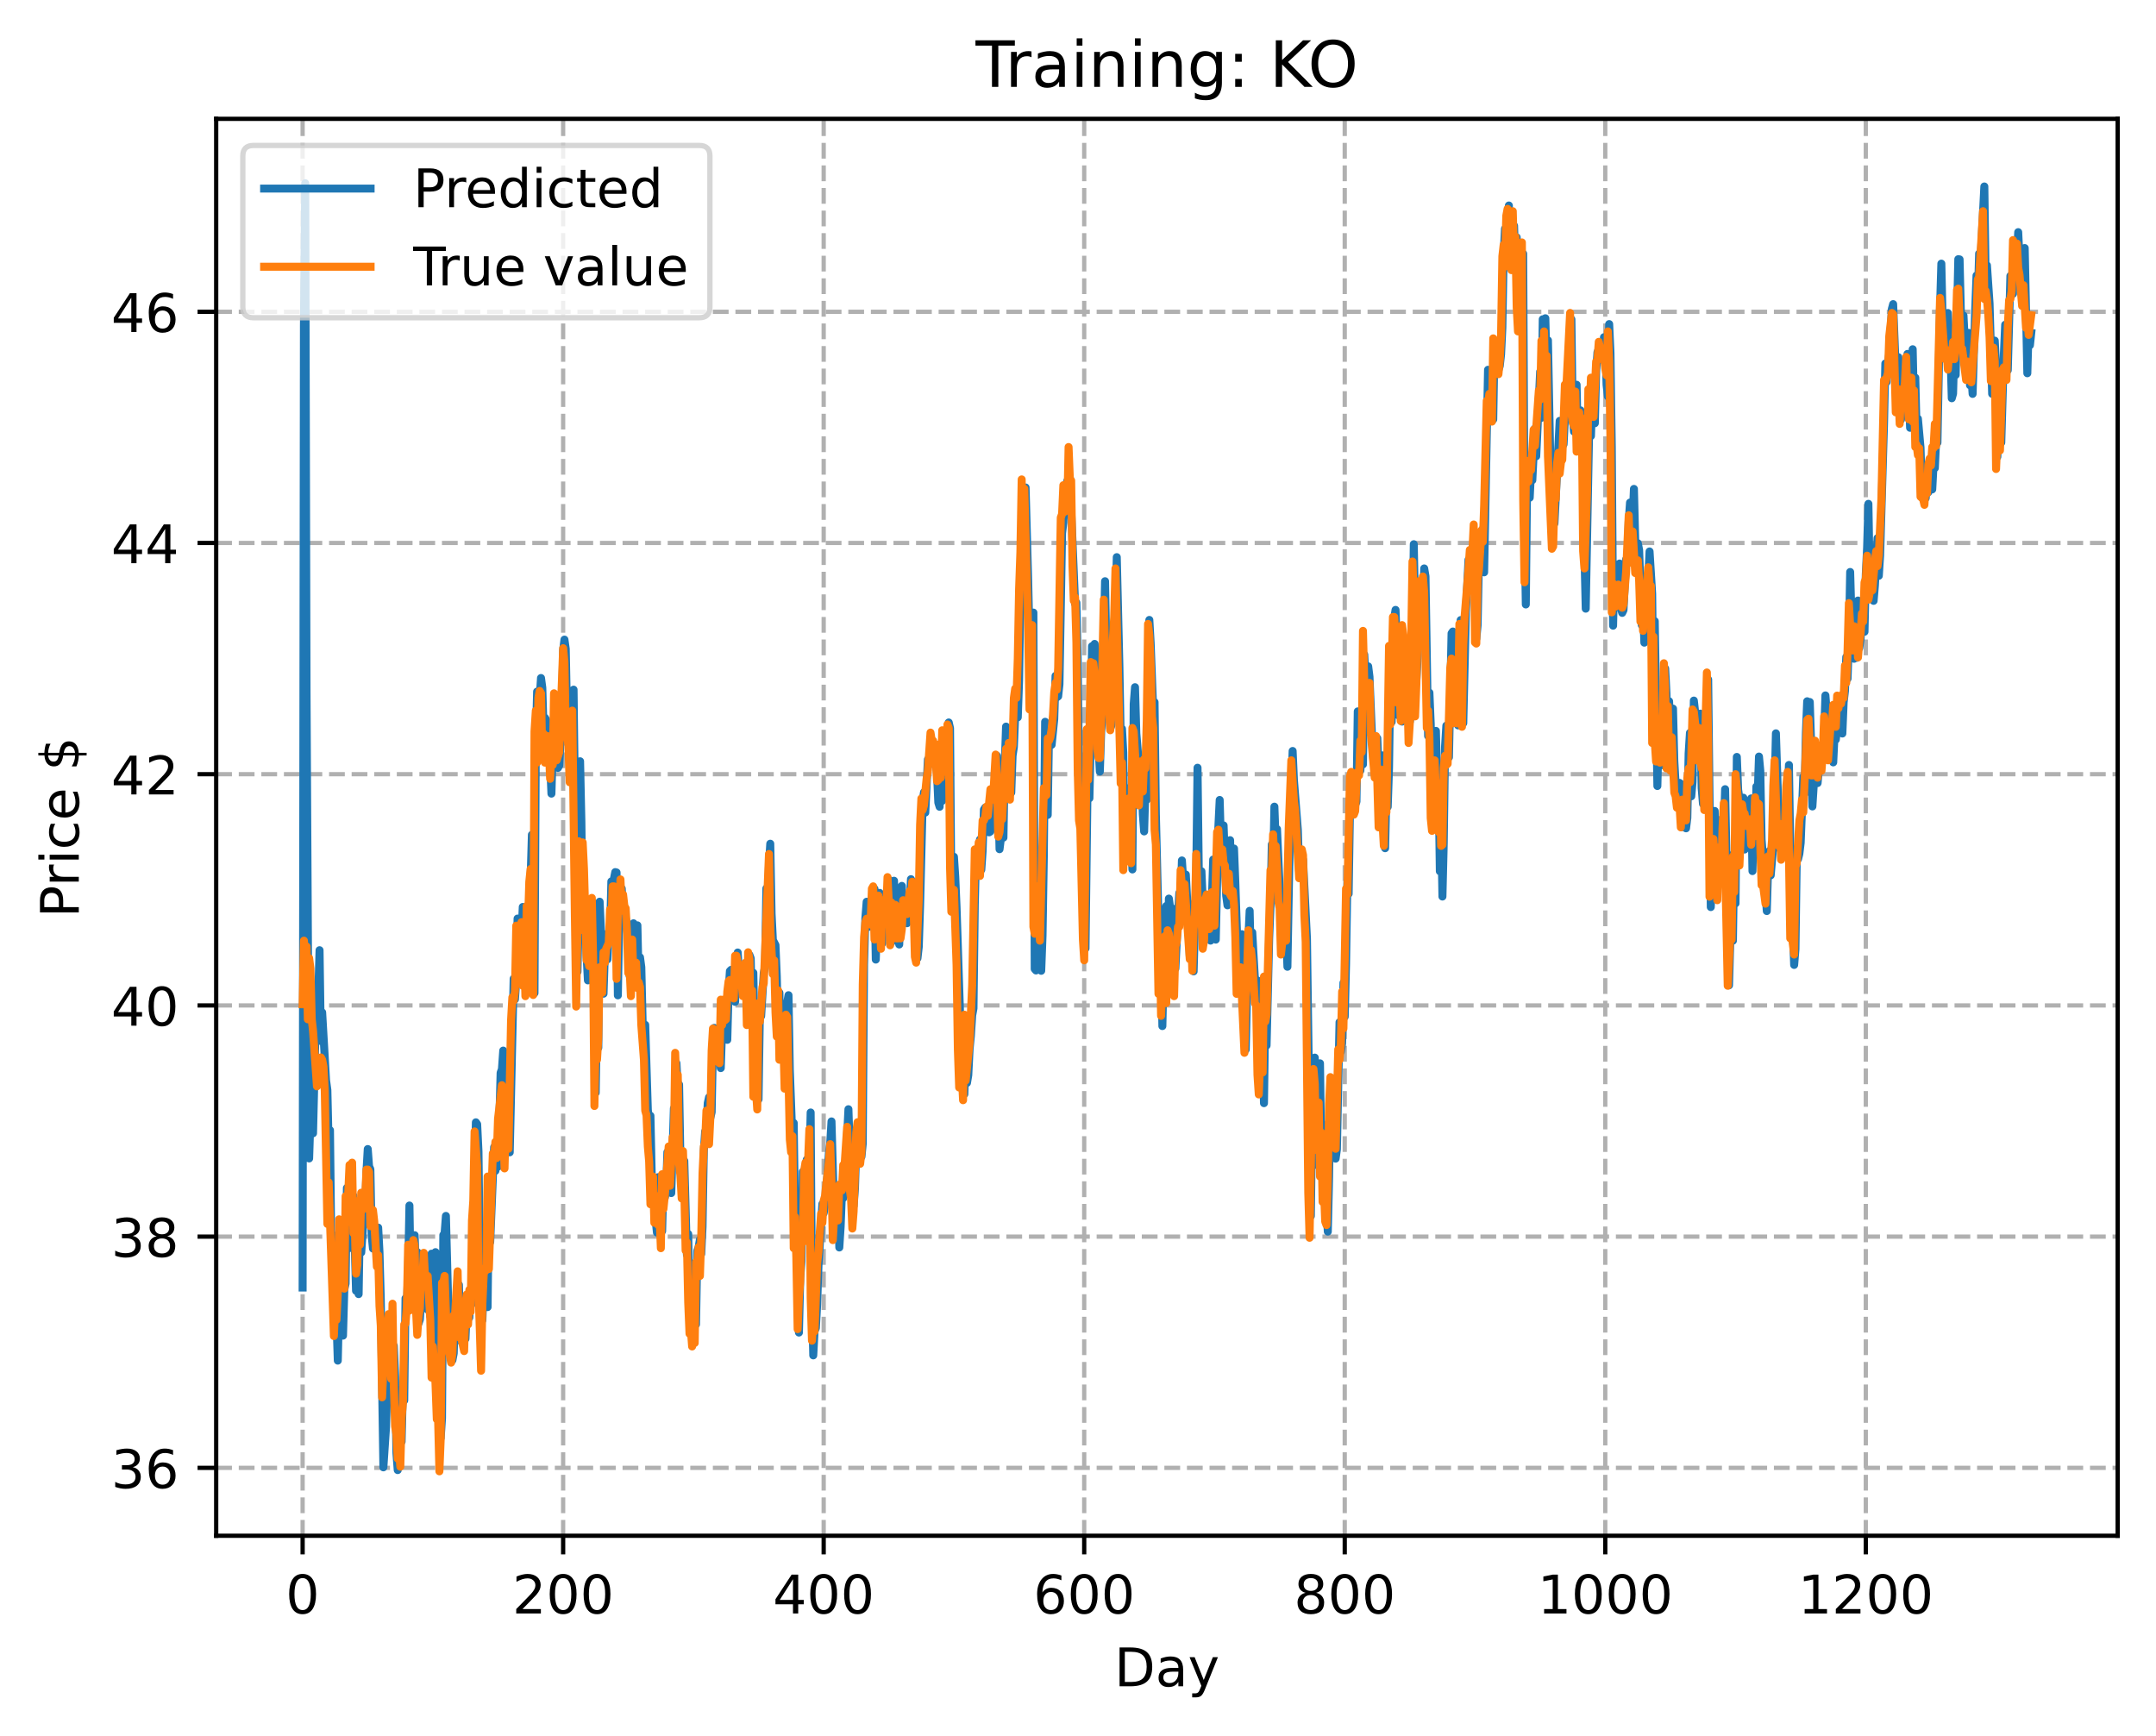<?xml version="1.0" encoding="utf-8" standalone="no"?>
<!DOCTYPE svg PUBLIC "-//W3C//DTD SVG 1.1//EN"
  "http://www.w3.org/Graphics/SVG/1.1/DTD/svg11.dtd">
<!-- Created with matplotlib (https://matplotlib.org/) -->
<svg height="325.986pt" version="1.1" viewBox="0 0 404.923 325.986" width="404.923pt" xmlns="http://www.w3.org/2000/svg" xmlns:xlink="http://www.w3.org/1999/xlink">
 <defs>
  <style type="text/css">
*{stroke-linecap:butt;stroke-linejoin:round;}
  </style>
 </defs>
 <g id="figure_1">
  <g id="patch_1">
   <path d="M 0 325.986 
L 404.923 325.986 
L 404.923 0 
L 0 0 
z
" style="fill:#ffffff;"/>
  </g>
  <g id="axes_1">
   <g id="patch_2">
    <path d="M 40.603 288.43 
L 397.723 288.43 
L 397.723 22.318 
L 40.603 22.318 
z
" style="fill:#ffffff;"/>
   </g>
   <g id="matplotlib.axis_1">
    <g id="xtick_1">
     <g id="line2d_1">
      <path clip-path="url(#p6c54ecb87f)" d="M 56.836 288.43 
L 56.836 22.318 
" style="fill:none;stroke:#b0b0b0;stroke-dasharray:2.96,1.28;stroke-dashoffset:0;stroke-width:0.8;"/>
     </g>
     <g id="line2d_2">
      <defs>
       <path d="M 0 0 
L 0 3.5 
" id="m7c3fa33919" style="stroke:#000000;stroke-width:0.8;"/>
      </defs>
      <g>
       <use style="stroke:#000000;stroke-width:0.8;" x="56.836" xlink:href="#m7c3fa33919" y="288.43"/>
      </g>
     </g>
     <g id="text_1">
      <!-- 0 -->
      <defs>
       <path d="M 31.781 66.406 
Q 24.172 66.406 20.328 58.906 
Q 16.5 51.422 16.5 36.375 
Q 16.5 21.391 20.328 13.891 
Q 24.172 6.391 31.781 6.391 
Q 39.453 6.391 43.281 13.891 
Q 47.125 21.391 47.125 36.375 
Q 47.125 51.422 43.281 58.906 
Q 39.453 66.406 31.781 66.406 
z
M 31.781 74.219 
Q 44.047 74.219 50.516 64.516 
Q 56.984 54.828 56.984 36.375 
Q 56.984 17.969 50.516 8.266 
Q 44.047 -1.422 31.781 -1.422 
Q 19.531 -1.422 13.062 8.266 
Q 6.594 17.969 6.594 36.375 
Q 6.594 54.828 13.062 64.516 
Q 19.531 74.219 31.781 74.219 
z
" id="DejaVuSans-48"/>
      </defs>
      <g transform="translate(53.655 303.029)scale(0.1 -0.1)">
       <use xlink:href="#DejaVuSans-48"/>
      </g>
     </g>
    </g>
    <g id="xtick_2">
     <g id="line2d_3">
      <path clip-path="url(#p6c54ecb87f)" d="M 105.766 288.43 
L 105.766 22.318 
" style="fill:none;stroke:#b0b0b0;stroke-dasharray:2.96,1.28;stroke-dashoffset:0;stroke-width:0.8;"/>
     </g>
     <g id="line2d_4">
      <g>
       <use style="stroke:#000000;stroke-width:0.8;" x="105.766" xlink:href="#m7c3fa33919" y="288.43"/>
      </g>
     </g>
     <g id="text_2">
      <!-- 200 -->
      <defs>
       <path d="M 19.188 8.297 
L 53.609 8.297 
L 53.609 0 
L 7.328 0 
L 7.328 8.297 
Q 12.938 14.109 22.625 23.891 
Q 32.328 33.688 34.812 36.531 
Q 39.547 41.844 41.422 45.531 
Q 43.312 49.219 43.312 52.781 
Q 43.312 58.594 39.234 62.25 
Q 35.156 65.922 28.609 65.922 
Q 23.969 65.922 18.812 64.312 
Q 13.672 62.703 7.812 59.422 
L 7.812 69.391 
Q 13.766 71.781 18.938 73 
Q 24.125 74.219 28.422 74.219 
Q 39.75 74.219 46.484 68.547 
Q 53.219 62.891 53.219 53.422 
Q 53.219 48.922 51.531 44.891 
Q 49.859 40.875 45.406 35.406 
Q 44.188 33.984 37.641 27.219 
Q 31.109 20.453 19.188 8.297 
z
" id="DejaVuSans-50"/>
      </defs>
      <g transform="translate(96.223 303.029)scale(0.1 -0.1)">
       <use xlink:href="#DejaVuSans-50"/>
       <use x="63.623" xlink:href="#DejaVuSans-48"/>
       <use x="127.246" xlink:href="#DejaVuSans-48"/>
      </g>
     </g>
    </g>
    <g id="xtick_3">
     <g id="line2d_5">
      <path clip-path="url(#p6c54ecb87f)" d="M 154.697 288.43 
L 154.697 22.318 
" style="fill:none;stroke:#b0b0b0;stroke-dasharray:2.96,1.28;stroke-dashoffset:0;stroke-width:0.8;"/>
     </g>
     <g id="line2d_6">
      <g>
       <use style="stroke:#000000;stroke-width:0.8;" x="154.697" xlink:href="#m7c3fa33919" y="288.43"/>
      </g>
     </g>
     <g id="text_3">
      <!-- 400 -->
      <defs>
       <path d="M 37.797 64.312 
L 12.891 25.391 
L 37.797 25.391 
z
M 35.203 72.906 
L 47.609 72.906 
L 47.609 25.391 
L 58.016 25.391 
L 58.016 17.188 
L 47.609 17.188 
L 47.609 0 
L 37.797 0 
L 37.797 17.188 
L 4.891 17.188 
L 4.891 26.703 
z
" id="DejaVuSans-52"/>
      </defs>
      <g transform="translate(145.153 303.029)scale(0.1 -0.1)">
       <use xlink:href="#DejaVuSans-52"/>
       <use x="63.623" xlink:href="#DejaVuSans-48"/>
       <use x="127.246" xlink:href="#DejaVuSans-48"/>
      </g>
     </g>
    </g>
    <g id="xtick_4">
     <g id="line2d_7">
      <path clip-path="url(#p6c54ecb87f)" d="M 203.628 288.43 
L 203.628 22.318 
" style="fill:none;stroke:#b0b0b0;stroke-dasharray:2.96,1.28;stroke-dashoffset:0;stroke-width:0.8;"/>
     </g>
     <g id="line2d_8">
      <g>
       <use style="stroke:#000000;stroke-width:0.8;" x="203.628" xlink:href="#m7c3fa33919" y="288.43"/>
      </g>
     </g>
     <g id="text_4">
      <!-- 600 -->
      <defs>
       <path d="M 33.016 40.375 
Q 26.375 40.375 22.484 35.828 
Q 18.609 31.297 18.609 23.391 
Q 18.609 15.531 22.484 10.953 
Q 26.375 6.391 33.016 6.391 
Q 39.656 6.391 43.531 10.953 
Q 47.406 15.531 47.406 23.391 
Q 47.406 31.297 43.531 35.828 
Q 39.656 40.375 33.016 40.375 
z
M 52.594 71.297 
L 52.594 62.312 
Q 48.875 64.062 45.094 64.984 
Q 41.312 65.922 37.594 65.922 
Q 27.828 65.922 22.672 59.328 
Q 17.531 52.734 16.797 39.406 
Q 19.672 43.656 24.016 45.922 
Q 28.375 48.188 33.594 48.188 
Q 44.578 48.188 50.953 41.516 
Q 57.328 34.859 57.328 23.391 
Q 57.328 12.156 50.688 5.359 
Q 44.047 -1.422 33.016 -1.422 
Q 20.359 -1.422 13.672 8.266 
Q 6.984 17.969 6.984 36.375 
Q 6.984 53.656 15.188 63.938 
Q 23.391 74.219 37.203 74.219 
Q 40.922 74.219 44.703 73.484 
Q 48.484 72.75 52.594 71.297 
z
" id="DejaVuSans-54"/>
      </defs>
      <g transform="translate(194.084 303.029)scale(0.1 -0.1)">
       <use xlink:href="#DejaVuSans-54"/>
       <use x="63.623" xlink:href="#DejaVuSans-48"/>
       <use x="127.246" xlink:href="#DejaVuSans-48"/>
      </g>
     </g>
    </g>
    <g id="xtick_5">
     <g id="line2d_9">
      <path clip-path="url(#p6c54ecb87f)" d="M 252.558 288.43 
L 252.558 22.318 
" style="fill:none;stroke:#b0b0b0;stroke-dasharray:2.96,1.28;stroke-dashoffset:0;stroke-width:0.8;"/>
     </g>
     <g id="line2d_10">
      <g>
       <use style="stroke:#000000;stroke-width:0.8;" x="252.558" xlink:href="#m7c3fa33919" y="288.43"/>
      </g>
     </g>
     <g id="text_5">
      <!-- 800 -->
      <defs>
       <path d="M 31.781 34.625 
Q 24.75 34.625 20.719 30.859 
Q 16.703 27.094 16.703 20.516 
Q 16.703 13.922 20.719 10.156 
Q 24.75 6.391 31.781 6.391 
Q 38.812 6.391 42.859 10.172 
Q 46.922 13.969 46.922 20.516 
Q 46.922 27.094 42.891 30.859 
Q 38.875 34.625 31.781 34.625 
z
M 21.922 38.812 
Q 15.578 40.375 12.031 44.719 
Q 8.5 49.078 8.5 55.328 
Q 8.5 64.062 14.719 69.141 
Q 20.953 74.219 31.781 74.219 
Q 42.672 74.219 48.875 69.141 
Q 55.078 64.062 55.078 55.328 
Q 55.078 49.078 51.531 44.719 
Q 48 40.375 41.703 38.812 
Q 48.828 37.156 52.797 32.312 
Q 56.781 27.484 56.781 20.516 
Q 56.781 9.906 50.312 4.234 
Q 43.844 -1.422 31.781 -1.422 
Q 19.734 -1.422 13.25 4.234 
Q 6.781 9.906 6.781 20.516 
Q 6.781 27.484 10.781 32.312 
Q 14.797 37.156 21.922 38.812 
z
M 18.312 54.391 
Q 18.312 48.734 21.844 45.562 
Q 25.391 42.391 31.781 42.391 
Q 38.141 42.391 41.719 45.562 
Q 45.312 48.734 45.312 54.391 
Q 45.312 60.062 41.719 63.234 
Q 38.141 66.406 31.781 66.406 
Q 25.391 66.406 21.844 63.234 
Q 18.312 60.062 18.312 54.391 
z
" id="DejaVuSans-56"/>
      </defs>
      <g transform="translate(243.015 303.029)scale(0.1 -0.1)">
       <use xlink:href="#DejaVuSans-56"/>
       <use x="63.623" xlink:href="#DejaVuSans-48"/>
       <use x="127.246" xlink:href="#DejaVuSans-48"/>
      </g>
     </g>
    </g>
    <g id="xtick_6">
     <g id="line2d_11">
      <path clip-path="url(#p6c54ecb87f)" d="M 301.489 288.43 
L 301.489 22.318 
" style="fill:none;stroke:#b0b0b0;stroke-dasharray:2.96,1.28;stroke-dashoffset:0;stroke-width:0.8;"/>
     </g>
     <g id="line2d_12">
      <g>
       <use style="stroke:#000000;stroke-width:0.8;" x="301.489" xlink:href="#m7c3fa33919" y="288.43"/>
      </g>
     </g>
     <g id="text_6">
      <!-- 1000 -->
      <defs>
       <path d="M 12.406 8.297 
L 28.516 8.297 
L 28.516 63.922 
L 10.984 60.406 
L 10.984 69.391 
L 28.422 72.906 
L 38.281 72.906 
L 38.281 8.297 
L 54.391 8.297 
L 54.391 0 
L 12.406 0 
z
" id="DejaVuSans-49"/>
      </defs>
      <g transform="translate(288.764 303.029)scale(0.1 -0.1)">
       <use xlink:href="#DejaVuSans-49"/>
       <use x="63.623" xlink:href="#DejaVuSans-48"/>
       <use x="127.246" xlink:href="#DejaVuSans-48"/>
       <use x="190.869" xlink:href="#DejaVuSans-48"/>
      </g>
     </g>
    </g>
    <g id="xtick_7">
     <g id="line2d_13">
      <path clip-path="url(#p6c54ecb87f)" d="M 350.419 288.43 
L 350.419 22.318 
" style="fill:none;stroke:#b0b0b0;stroke-dasharray:2.96,1.28;stroke-dashoffset:0;stroke-width:0.8;"/>
     </g>
     <g id="line2d_14">
      <g>
       <use style="stroke:#000000;stroke-width:0.8;" x="350.419" xlink:href="#m7c3fa33919" y="288.43"/>
      </g>
     </g>
     <g id="text_7">
      <!-- 1200 -->
      <g transform="translate(337.694 303.029)scale(0.1 -0.1)">
       <use xlink:href="#DejaVuSans-49"/>
       <use x="63.623" xlink:href="#DejaVuSans-50"/>
       <use x="127.246" xlink:href="#DejaVuSans-48"/>
       <use x="190.869" xlink:href="#DejaVuSans-48"/>
      </g>
     </g>
    </g>
    <g id="text_8">
     <!-- Day -->
     <defs>
      <path d="M 19.672 64.797 
L 19.672 8.109 
L 31.594 8.109 
Q 46.688 8.109 53.688 14.938 
Q 60.688 21.781 60.688 36.531 
Q 60.688 51.172 53.688 57.984 
Q 46.688 64.797 31.594 64.797 
z
M 9.812 72.906 
L 30.078 72.906 
Q 51.266 72.906 61.172 64.094 
Q 71.094 55.281 71.094 36.531 
Q 71.094 17.672 61.125 8.828 
Q 51.172 0 30.078 0 
L 9.812 0 
z
" id="DejaVuSans-68"/>
      <path d="M 34.281 27.484 
Q 23.391 27.484 19.188 25 
Q 14.984 22.516 14.984 16.5 
Q 14.984 11.719 18.141 8.906 
Q 21.297 6.109 26.703 6.109 
Q 34.188 6.109 38.703 11.406 
Q 43.219 16.703 43.219 25.484 
L 43.219 27.484 
z
M 52.203 31.203 
L 52.203 0 
L 43.219 0 
L 43.219 8.297 
Q 40.141 3.328 35.547 0.953 
Q 30.953 -1.422 24.312 -1.422 
Q 15.922 -1.422 10.953 3.297 
Q 6 8.016 6 15.922 
Q 6 25.141 12.172 29.828 
Q 18.359 34.516 30.609 34.516 
L 43.219 34.516 
L 43.219 35.406 
Q 43.219 41.609 39.141 45 
Q 35.062 48.391 27.688 48.391 
Q 23 48.391 18.547 47.266 
Q 14.109 46.141 10.016 43.891 
L 10.016 52.203 
Q 14.938 54.109 19.578 55.047 
Q 24.219 56 28.609 56 
Q 40.484 56 46.344 49.844 
Q 52.203 43.703 52.203 31.203 
z
" id="DejaVuSans-97"/>
      <path d="M 32.172 -5.078 
Q 28.375 -14.844 24.75 -17.812 
Q 21.141 -20.797 15.094 -20.797 
L 7.906 -20.797 
L 7.906 -13.281 
L 13.188 -13.281 
Q 16.891 -13.281 18.938 -11.516 
Q 21 -9.766 23.484 -3.219 
L 25.094 0.875 
L 2.984 54.688 
L 12.5 54.688 
L 29.594 11.922 
L 46.688 54.688 
L 56.203 54.688 
z
" id="DejaVuSans-121"/>
     </defs>
     <g transform="translate(209.29 316.707)scale(0.1 -0.1)">
      <use xlink:href="#DejaVuSans-68"/>
      <use x="77.002" xlink:href="#DejaVuSans-97"/>
      <use x="138.281" xlink:href="#DejaVuSans-121"/>
     </g>
    </g>
   </g>
   <g id="matplotlib.axis_2">
    <g id="ytick_1">
     <g id="line2d_15">
      <path clip-path="url(#p6c54ecb87f)" d="M 40.603 275.683 
L 397.723 275.683 
" style="fill:none;stroke:#b0b0b0;stroke-dasharray:2.96,1.28;stroke-dashoffset:0;stroke-width:0.8;"/>
     </g>
     <g id="line2d_16">
      <defs>
       <path d="M 0 0 
L -3.5 0 
" id="m2fc6f43b03" style="stroke:#000000;stroke-width:0.8;"/>
      </defs>
      <g>
       <use style="stroke:#000000;stroke-width:0.8;" x="40.603" xlink:href="#m2fc6f43b03" y="275.683"/>
      </g>
     </g>
     <g id="text_9">
      <!-- 36 -->
      <defs>
       <path d="M 40.578 39.312 
Q 47.656 37.797 51.625 33 
Q 55.609 28.219 55.609 21.188 
Q 55.609 10.406 48.188 4.484 
Q 40.766 -1.422 27.094 -1.422 
Q 22.516 -1.422 17.656 -0.516 
Q 12.797 0.391 7.625 2.203 
L 7.625 11.719 
Q 11.719 9.328 16.594 8.109 
Q 21.484 6.891 26.812 6.891 
Q 36.078 6.891 40.938 10.547 
Q 45.797 14.203 45.797 21.188 
Q 45.797 27.641 41.281 31.266 
Q 36.766 34.906 28.719 34.906 
L 20.219 34.906 
L 20.219 43.016 
L 29.109 43.016 
Q 36.375 43.016 40.234 45.922 
Q 44.094 48.828 44.094 54.297 
Q 44.094 59.906 40.109 62.906 
Q 36.141 65.922 28.719 65.922 
Q 24.656 65.922 20.016 65.031 
Q 15.375 64.156 9.812 62.312 
L 9.812 71.094 
Q 15.438 72.656 20.344 73.438 
Q 25.25 74.219 29.594 74.219 
Q 40.828 74.219 47.359 69.109 
Q 53.906 64.016 53.906 55.328 
Q 53.906 49.266 50.438 45.094 
Q 46.969 40.922 40.578 39.312 
z
" id="DejaVuSans-51"/>
      </defs>
      <g transform="translate(20.878 279.482)scale(0.1 -0.1)">
       <use xlink:href="#DejaVuSans-51"/>
       <use x="63.623" xlink:href="#DejaVuSans-54"/>
      </g>
     </g>
    </g>
    <g id="ytick_2">
     <g id="line2d_17">
      <path clip-path="url(#p6c54ecb87f)" d="M 40.603 232.257 
L 397.723 232.257 
" style="fill:none;stroke:#b0b0b0;stroke-dasharray:2.96,1.28;stroke-dashoffset:0;stroke-width:0.8;"/>
     </g>
     <g id="line2d_18">
      <g>
       <use style="stroke:#000000;stroke-width:0.8;" x="40.603" xlink:href="#m2fc6f43b03" y="232.257"/>
      </g>
     </g>
     <g id="text_10">
      <!-- 38 -->
      <g transform="translate(20.878 236.056)scale(0.1 -0.1)">
       <use xlink:href="#DejaVuSans-51"/>
       <use x="63.623" xlink:href="#DejaVuSans-56"/>
      </g>
     </g>
    </g>
    <g id="ytick_3">
     <g id="line2d_19">
      <path clip-path="url(#p6c54ecb87f)" d="M 40.603 188.832 
L 397.723 188.832 
" style="fill:none;stroke:#b0b0b0;stroke-dasharray:2.96,1.28;stroke-dashoffset:0;stroke-width:0.8;"/>
     </g>
     <g id="line2d_20">
      <g>
       <use style="stroke:#000000;stroke-width:0.8;" x="40.603" xlink:href="#m2fc6f43b03" y="188.832"/>
      </g>
     </g>
     <g id="text_11">
      <!-- 40 -->
      <g transform="translate(20.878 192.631)scale(0.1 -0.1)">
       <use xlink:href="#DejaVuSans-52"/>
       <use x="63.623" xlink:href="#DejaVuSans-48"/>
      </g>
     </g>
    </g>
    <g id="ytick_4">
     <g id="line2d_21">
      <path clip-path="url(#p6c54ecb87f)" d="M 40.603 145.406 
L 397.723 145.406 
" style="fill:none;stroke:#b0b0b0;stroke-dasharray:2.96,1.28;stroke-dashoffset:0;stroke-width:0.8;"/>
     </g>
     <g id="line2d_22">
      <g>
       <use style="stroke:#000000;stroke-width:0.8;" x="40.603" xlink:href="#m2fc6f43b03" y="145.406"/>
      </g>
     </g>
     <g id="text_12">
      <!-- 42 -->
      <g transform="translate(20.878 149.205)scale(0.1 -0.1)">
       <use xlink:href="#DejaVuSans-52"/>
       <use x="63.623" xlink:href="#DejaVuSans-50"/>
      </g>
     </g>
    </g>
    <g id="ytick_5">
     <g id="line2d_23">
      <path clip-path="url(#p6c54ecb87f)" d="M 40.603 101.98 
L 397.723 101.98 
" style="fill:none;stroke:#b0b0b0;stroke-dasharray:2.96,1.28;stroke-dashoffset:0;stroke-width:0.8;"/>
     </g>
     <g id="line2d_24">
      <g>
       <use style="stroke:#000000;stroke-width:0.8;" x="40.603" xlink:href="#m2fc6f43b03" y="101.98"/>
      </g>
     </g>
     <g id="text_13">
      <!-- 44 -->
      <g transform="translate(20.878 105.78)scale(0.1 -0.1)">
       <use xlink:href="#DejaVuSans-52"/>
       <use x="63.623" xlink:href="#DejaVuSans-52"/>
      </g>
     </g>
    </g>
    <g id="ytick_6">
     <g id="line2d_25">
      <path clip-path="url(#p6c54ecb87f)" d="M 40.603 58.555 
L 397.723 58.555 
" style="fill:none;stroke:#b0b0b0;stroke-dasharray:2.96,1.28;stroke-dashoffset:0;stroke-width:0.8;"/>
     </g>
     <g id="line2d_26">
      <g>
       <use style="stroke:#000000;stroke-width:0.8;" x="40.603" xlink:href="#m2fc6f43b03" y="58.555"/>
      </g>
     </g>
     <g id="text_14">
      <!-- 46 -->
      <g transform="translate(20.878 62.354)scale(0.1 -0.1)">
       <use xlink:href="#DejaVuSans-52"/>
       <use x="63.623" xlink:href="#DejaVuSans-54"/>
      </g>
     </g>
    </g>
    <g id="text_15">
     <!-- Price $ -->
     <defs>
      <path d="M 19.672 64.797 
L 19.672 37.406 
L 32.078 37.406 
Q 38.969 37.406 42.719 40.969 
Q 46.484 44.531 46.484 51.125 
Q 46.484 57.672 42.719 61.234 
Q 38.969 64.797 32.078 64.797 
z
M 9.812 72.906 
L 32.078 72.906 
Q 44.344 72.906 50.609 67.359 
Q 56.891 61.812 56.891 51.125 
Q 56.891 40.328 50.609 34.812 
Q 44.344 29.297 32.078 29.297 
L 19.672 29.297 
L 19.672 0 
L 9.812 0 
z
" id="DejaVuSans-80"/>
      <path d="M 41.109 46.297 
Q 39.594 47.172 37.812 47.578 
Q 36.031 48 33.891 48 
Q 26.266 48 22.188 43.047 
Q 18.109 38.094 18.109 28.812 
L 18.109 0 
L 9.078 0 
L 9.078 54.688 
L 18.109 54.688 
L 18.109 46.188 
Q 20.953 51.172 25.484 53.578 
Q 30.031 56 36.531 56 
Q 37.453 56 38.578 55.875 
Q 39.703 55.766 41.062 55.516 
z
" id="DejaVuSans-114"/>
      <path d="M 9.422 54.688 
L 18.406 54.688 
L 18.406 0 
L 9.422 0 
z
M 9.422 75.984 
L 18.406 75.984 
L 18.406 64.594 
L 9.422 64.594 
z
" id="DejaVuSans-105"/>
      <path d="M 48.781 52.594 
L 48.781 44.188 
Q 44.969 46.297 41.141 47.344 
Q 37.312 48.391 33.406 48.391 
Q 24.656 48.391 19.812 42.844 
Q 14.984 37.312 14.984 27.297 
Q 14.984 17.281 19.812 11.734 
Q 24.656 6.203 33.406 6.203 
Q 37.312 6.203 41.141 7.25 
Q 44.969 8.297 48.781 10.406 
L 48.781 2.094 
Q 45.016 0.344 40.984 -0.531 
Q 36.969 -1.422 32.422 -1.422 
Q 20.062 -1.422 12.781 6.344 
Q 5.516 14.109 5.516 27.297 
Q 5.516 40.672 12.859 48.328 
Q 20.219 56 33.016 56 
Q 37.156 56 41.109 55.141 
Q 45.062 54.297 48.781 52.594 
z
" id="DejaVuSans-99"/>
      <path d="M 56.203 29.594 
L 56.203 25.203 
L 14.891 25.203 
Q 15.484 15.922 20.484 11.062 
Q 25.484 6.203 34.422 6.203 
Q 39.594 6.203 44.453 7.469 
Q 49.312 8.734 54.109 11.281 
L 54.109 2.781 
Q 49.266 0.734 44.188 -0.344 
Q 39.109 -1.422 33.891 -1.422 
Q 20.797 -1.422 13.156 6.188 
Q 5.516 13.812 5.516 26.812 
Q 5.516 40.234 12.766 48.109 
Q 20.016 56 32.328 56 
Q 43.359 56 49.781 48.891 
Q 56.203 41.797 56.203 29.594 
z
M 47.219 32.234 
Q 47.125 39.594 43.094 43.984 
Q 39.062 48.391 32.422 48.391 
Q 24.906 48.391 20.391 44.141 
Q 15.875 39.891 15.188 32.172 
z
" id="DejaVuSans-101"/>
      <path id="DejaVuSans-32"/>
      <path d="M 33.797 -14.703 
L 28.906 -14.703 
L 28.859 0 
Q 23.734 0.094 18.609 1.188 
Q 13.484 2.297 8.297 4.5 
L 8.297 13.281 
Q 13.281 10.156 18.375 8.562 
Q 23.484 6.984 28.906 6.938 
L 28.906 29.203 
Q 18.109 30.953 13.203 35.156 
Q 8.297 39.359 8.297 46.688 
Q 8.297 54.641 13.625 59.219 
Q 18.953 63.812 28.906 64.5 
L 28.906 75.984 
L 33.797 75.984 
L 33.797 64.656 
Q 38.328 64.453 42.578 63.688 
Q 46.828 62.938 50.875 61.625 
L 50.875 53.078 
Q 46.828 55.125 42.547 56.25 
Q 38.281 57.375 33.797 57.562 
L 33.797 36.719 
Q 44.875 35.016 50.094 30.609 
Q 55.328 26.219 55.328 18.609 
Q 55.328 10.359 49.781 5.594 
Q 44.234 0.828 33.797 0.094 
z
M 28.906 37.594 
L 28.906 57.625 
Q 23.25 56.984 20.266 54.391 
Q 17.281 51.812 17.281 47.516 
Q 17.281 43.312 20.031 40.969 
Q 22.797 38.625 28.906 37.594 
z
M 33.797 28.219 
L 33.797 7.078 
Q 39.984 7.906 43.141 10.594 
Q 46.297 13.281 46.297 17.672 
Q 46.297 21.969 43.281 24.5 
Q 40.281 27.047 33.797 28.219 
z
" id="DejaVuSans-36"/>
     </defs>
     <g transform="translate(14.798 172.342)rotate(-90)scale(0.1 -0.1)">
      <use xlink:href="#DejaVuSans-80"/>
      <use x="58.553" xlink:href="#DejaVuSans-114"/>
      <use x="99.666" xlink:href="#DejaVuSans-105"/>
      <use x="127.449" xlink:href="#DejaVuSans-99"/>
      <use x="182.43" xlink:href="#DejaVuSans-101"/>
      <use x="243.953" xlink:href="#DejaVuSans-32"/>
      <use x="275.74" xlink:href="#DejaVuSans-36"/>
     </g>
    </g>
   </g>
   <g id="line2d_27">
    <path clip-path="url(#p6c54ecb87f)" d="M 56.836 241.812 
L 57.081 61.263 
L 57.325 34.414 
L 57.57 129.749 
L 58.059 217.572 
L 58.304 209.849 
L 58.548 211.815 
L 58.793 212.847 
L 59.282 192.597 
L 59.527 191.095 
L 59.772 186.621 
L 60.016 178.461 
L 60.261 195.514 
L 60.506 190.14 
L 61.24 202.912 
L 61.484 204.709 
L 61.729 215.462 
L 61.974 212.259 
L 62.218 234.165 
L 62.463 231.886 
L 62.708 244.006 
L 62.952 249.166 
L 63.197 248.011 
L 63.441 255.543 
L 63.931 234.182 
L 64.175 240.64 
L 64.42 250.851 
L 64.665 242.186 
L 64.909 241.057 
L 65.154 223.112 
L 65.399 234.223 
L 65.643 234.404 
L 65.888 226.968 
L 66.133 234.307 
L 66.377 224.613 
L 66.867 242.429 
L 67.111 239.848 
L 67.356 243.051 
L 67.601 228.387 
L 67.845 235.225 
L 68.335 228.034 
L 68.579 227.85 
L 68.824 220.045 
L 69.069 215.806 
L 69.313 219.048 
L 69.558 219.594 
L 69.802 231.985 
L 70.047 234.496 
L 70.292 233.023 
L 70.536 232.517 
L 70.781 235.088 
L 71.026 230.562 
L 71.27 235.175 
L 71.515 244.038 
L 72.004 275.584 
L 72.494 268.151 
L 72.738 260.151 
L 72.983 258.584 
L 73.228 253.653 
L 73.472 256.039 
L 73.717 262.17 
L 73.962 252.758 
L 74.206 258.508 
L 74.451 272.873 
L 74.696 276.102 
L 74.94 270.915 
L 75.185 268.715 
L 75.429 270.753 
L 75.674 260.614 
L 75.919 263.025 
L 76.163 243.845 
L 76.408 245.286 
L 76.653 238.919 
L 76.897 226.413 
L 77.142 241.107 
L 77.387 234.426 
L 77.631 236.355 
L 77.876 231.987 
L 78.121 238.526 
L 78.365 235.16 
L 78.61 248.547 
L 78.855 247.831 
L 79.344 240.22 
L 79.589 240.916 
L 79.833 236.692 
L 80.078 235.948 
L 80.323 245.965 
L 80.567 237.493 
L 80.812 247.183 
L 81.056 235.459 
L 81.301 243.879 
L 81.546 242.667 
L 81.79 235.17 
L 82.28 260.129 
L 82.524 262.822 
L 82.769 270.057 
L 83.014 266.331 
L 83.258 231.964 
L 83.503 231.611 
L 83.748 228.365 
L 84.237 247.024 
L 84.482 247.657 
L 84.726 248.898 
L 84.971 255.456 
L 85.216 254.172 
L 85.46 246.657 
L 85.705 246.835 
L 86.194 241.306 
L 86.439 251.795 
L 86.684 249.59 
L 86.928 248.512 
L 87.173 249.21 
L 87.417 251.459 
L 87.662 245.961 
L 87.907 243.083 
L 88.151 247.456 
L 88.396 242.07 
L 88.641 244.881 
L 89.375 210.787 
L 89.619 211.145 
L 89.864 216.285 
L 90.109 236.831 
L 90.353 241.343 
L 90.598 247.943 
L 91.087 234.679 
L 91.332 238.964 
L 91.577 245.492 
L 91.821 224.064 
L 92.066 233.268 
L 92.8 215.463 
L 93.044 219.9 
L 93.289 217.528 
L 93.534 219.126 
L 94.023 201.475 
L 94.268 200.815 
L 94.512 197.315 
L 95.002 216.7 
L 95.246 205.546 
L 95.491 213.312 
L 95.736 216.42 
L 96.47 183.814 
L 96.714 187.689 
L 96.959 184.106 
L 97.204 172.516 
L 97.448 182.982 
L 97.938 175.684 
L 98.182 170.337 
L 98.427 178.182 
L 98.672 179.25 
L 98.916 185.073 
L 99.161 174.097 
L 99.405 173.487 
L 99.895 156.777 
L 100.139 163.101 
L 100.384 186.512 
L 100.629 139.555 
L 100.873 129.886 
L 101.118 134.747 
L 101.607 127.34 
L 101.852 129.161 
L 102.097 137.466 
L 102.341 134.799 
L 102.586 135.21 
L 102.831 140.729 
L 103.075 137.685 
L 103.565 149.055 
L 103.809 140.688 
L 104.054 141.873 
L 104.299 134.265 
L 104.543 135.336 
L 104.788 144.228 
L 105.032 143.775 
L 105.522 134.407 
L 105.766 122.079 
L 106.011 120.128 
L 106.256 121.879 
L 106.5 134.64 
L 106.745 134.121 
L 106.99 136.186 
L 107.234 144.766 
L 107.479 141.699 
L 107.724 129.526 
L 108.213 170.032 
L 108.458 182.508 
L 108.702 171.319 
L 108.947 142.975 
L 109.192 154.365 
L 109.436 174.722 
L 109.681 168.005 
L 109.926 170.825 
L 110.17 179.543 
L 110.415 184.13 
L 110.66 179.668 
L 110.904 179.915 
L 111.149 172.65 
L 111.393 169.612 
L 111.638 178.745 
L 111.883 205.232 
L 112.127 190.057 
L 112.372 196.768 
L 112.617 169.35 
L 113.106 180.009 
L 113.351 186.629 
L 113.595 179.165 
L 113.84 178.06 
L 114.085 180.181 
L 114.329 175.065 
L 114.574 175.351 
L 114.819 165.542 
L 115.063 172.157 
L 115.308 165.007 
L 115.553 163.793 
L 115.797 163.858 
L 116.042 186.937 
L 116.287 173.201 
L 116.531 170.822 
L 116.776 166.895 
L 117.02 172.623 
L 117.265 171.75 
L 117.51 172.483 
L 117.754 174.196 
L 117.999 177.163 
L 118.244 183.261 
L 118.488 181.366 
L 118.733 182.793 
L 118.978 173.405 
L 119.222 179.156 
L 119.467 180.648 
L 119.712 173.792 
L 119.956 184.585 
L 120.201 179.789 
L 120.446 181.651 
L 120.69 191.888 
L 120.935 195.07 
L 121.18 192.48 
L 121.669 208.435 
L 121.914 210.588 
L 122.158 209.551 
L 122.403 220.807 
L 122.648 225.55 
L 122.892 221.403 
L 123.137 229.116 
L 123.381 231.498 
L 123.626 221.086 
L 123.871 225.926 
L 124.115 226.02 
L 124.36 231.211 
L 124.605 221.43 
L 124.849 224.955 
L 125.094 223.923 
L 125.339 216.396 
L 125.828 218.125 
L 126.073 224.072 
L 126.562 208.173 
L 126.807 212.505 
L 127.051 199.686 
L 127.296 204.415 
L 127.541 203.697 
L 127.785 217.562 
L 128.275 222.607 
L 128.519 218.029 
L 129.008 235.657 
L 129.253 231.753 
L 129.498 245.182 
L 129.742 250.044 
L 129.987 245.345 
L 130.232 248.933 
L 130.476 246.141 
L 130.721 248.74 
L 130.966 234.897 
L 131.21 234.252 
L 131.455 232.797 
L 131.7 235.512 
L 131.944 230.44 
L 132.189 216.119 
L 132.434 212.493 
L 132.678 212.097 
L 132.923 207.176 
L 133.168 206.082 
L 133.412 209.947 
L 133.657 208.874 
L 133.902 196.265 
L 134.146 193.045 
L 134.391 199.521 
L 134.636 199.008 
L 134.88 196.69 
L 135.125 197.236 
L 135.369 200.6 
L 135.614 193.386 
L 135.859 192.068 
L 136.103 192.152 
L 136.348 195.198 
L 136.593 195.293 
L 136.837 186.233 
L 137.082 182.379 
L 137.327 182.143 
L 137.571 183.863 
L 137.816 187.696 
L 138.061 188.157 
L 138.305 181.443 
L 138.55 178.895 
L 139.039 186.543 
L 139.284 186.251 
L 139.529 182.363 
L 139.773 186.813 
L 140.018 182.806 
L 140.263 181.357 
L 140.507 192.232 
L 140.752 179.348 
L 140.996 179.998 
L 141.241 192.449 
L 141.486 182.703 
L 141.73 195.821 
L 141.975 201.626 
L 142.22 194.992 
L 142.464 206.481 
L 142.709 190.455 
L 142.954 190.838 
L 143.443 182.725 
L 143.688 181.613 
L 143.932 166.853 
L 144.177 173.663 
L 144.422 162.366 
L 144.666 158.459 
L 144.911 171.648 
L 145.156 176.56 
L 145.645 177.493 
L 145.89 183.375 
L 146.134 194.035 
L 146.379 186.444 
L 146.624 198.586 
L 146.868 195.949 
L 147.113 190.135 
L 147.357 191.915 
L 147.602 203.566 
L 147.847 188.324 
L 148.091 186.911 
L 148.336 200.973 
L 148.825 214.111 
L 149.07 210.904 
L 149.315 229.08 
L 149.559 226.346 
L 149.804 234.038 
L 150.049 250.272 
L 150.293 239.982 
L 150.538 236.843 
L 150.783 220.054 
L 151.027 231.4 
L 151.272 221.045 
L 151.517 217.8 
L 151.761 221.856 
L 152.006 219.652 
L 152.251 208.938 
L 152.495 243.824 
L 152.74 254.559 
L 152.984 249.979 
L 153.229 249.449 
L 153.474 244.964 
L 153.718 237.649 
L 154.452 226.116 
L 154.697 227.828 
L 154.942 226.456 
L 155.186 223.65 
L 155.676 216.579 
L 155.92 214.791 
L 156.165 210.616 
L 156.654 227.903 
L 156.899 226.79 
L 157.144 223.601 
L 157.388 225.812 
L 157.633 234.293 
L 157.878 230.421 
L 158.122 224.193 
L 158.367 225.027 
L 158.612 218.824 
L 158.856 218.364 
L 159.345 208.327 
L 159.59 216.149 
L 159.835 220.105 
L 160.079 221.031 
L 160.324 226.486 
L 160.569 223.272 
L 160.813 215.74 
L 161.303 211.056 
L 161.547 215.706 
L 161.792 217.246 
L 162.037 214.781 
L 162.281 181.161 
L 162.526 172.403 
L 162.771 169.36 
L 163.015 171.104 
L 163.26 174.061 
L 163.505 173.839 
L 163.749 169.641 
L 164.239 166.94 
L 164.483 180.221 
L 164.728 172.695 
L 164.972 170.996 
L 165.217 167.698 
L 165.462 169.601 
L 165.706 177.153 
L 165.951 169.111 
L 166.685 174.599 
L 166.93 165.741 
L 167.174 165.384 
L 167.419 176.974 
L 167.664 165.545 
L 167.908 165.415 
L 168.153 172.442 
L 168.398 173.066 
L 168.887 177.388 
L 169.132 167.342 
L 169.376 166.383 
L 169.621 172.347 
L 169.866 169.064 
L 170.11 168.657 
L 170.355 173.396 
L 170.6 168.555 
L 170.844 170.112 
L 171.089 165.121 
L 171.333 166.65 
L 171.578 169.032 
L 171.823 165.704 
L 172.067 178.806 
L 172.312 179.977 
L 172.557 177.816 
L 172.801 170.068 
L 173.291 150.468 
L 173.535 148.794 
L 173.78 152.615 
L 174.269 142.635 
L 174.514 142.813 
L 175.003 140.138 
L 175.248 142.466 
L 175.493 143.599 
L 175.737 142.446 
L 175.982 145.228 
L 176.227 150.738 
L 176.471 151.524 
L 176.716 145.23 
L 176.96 150.42 
L 177.205 142.418 
L 177.45 144.429 
L 177.694 140.747 
L 177.939 142.146 
L 178.184 135.691 
L 178.428 136.769 
L 178.673 167.588 
L 178.918 168.383 
L 179.162 160.919 
L 179.407 164.651 
L 179.652 170.4 
L 180.63 200.171 
L 180.875 201.64 
L 181.12 205.494 
L 181.364 198.095 
L 181.609 203.388 
L 181.854 201.93 
L 182.098 197.059 
L 182.343 194.547 
L 182.588 190.698 
L 182.832 189.383 
L 183.077 169.801 
L 183.321 160.056 
L 183.566 160.268 
L 183.811 160.724 
L 184.055 157.67 
L 184.3 163.351 
L 184.545 159.863 
L 184.789 152.062 
L 185.034 151.675 
L 185.279 154.329 
L 185.523 153.273 
L 185.768 156.321 
L 186.013 156.16 
L 186.257 150.063 
L 186.502 152.625 
L 186.747 153.759 
L 187.236 141.949 
L 187.481 148.963 
L 187.725 159.492 
L 187.97 157.548 
L 188.215 154.18 
L 188.459 157.319 
L 188.704 143.646 
L 188.948 136.464 
L 189.438 149.999 
L 189.682 144.491 
L 189.927 148.862 
L 190.172 141.931 
L 190.416 140.329 
L 190.661 134.421 
L 190.906 132.761 
L 191.15 134.729 
L 191.395 127.799 
L 191.64 111.311 
L 192.129 96.78 
L 192.374 102.739 
L 192.618 91.556 
L 193.108 109.089 
L 193.597 131.974 
L 193.842 126.489 
L 194.086 115.051 
L 194.331 181.98 
L 194.575 182.265 
L 194.82 172.223 
L 195.065 169.02 
L 195.309 177.885 
L 195.554 182.328 
L 195.799 175.696 
L 196.043 160.793 
L 196.288 135.563 
L 196.533 149.579 
L 196.777 153.053 
L 197.022 136.991 
L 197.267 136.152 
L 197.511 139.884 
L 198.001 135.057 
L 198.245 126.93 
L 198.49 130.97 
L 198.735 130.783 
L 198.979 128.522 
L 199.469 100.136 
L 199.713 98.152 
L 199.958 91.136 
L 200.203 95.721 
L 200.447 90.307 
L 200.692 95.742 
L 200.936 89.766 
L 201.915 113.395 
L 202.16 113.198 
L 202.404 124.198 
L 202.649 145.32 
L 202.894 151.504 
L 203.138 154.566 
L 203.383 166.26 
L 203.872 178.134 
L 204.362 138.714 
L 204.606 149.924 
L 204.851 138.363 
L 205.096 121.359 
L 205.34 124.951 
L 205.585 120.935 
L 206.074 128.768 
L 206.319 140.405 
L 206.563 144.914 
L 206.808 137.586 
L 207.053 134.012 
L 207.542 109.158 
L 207.787 122.674 
L 208.031 127.667 
L 208.276 128.287 
L 208.521 136.816 
L 208.765 136.165 
L 209.01 130.242 
L 209.255 117.63 
L 209.499 115.342 
L 209.744 104.639 
L 210.233 125.026 
L 210.478 138.727 
L 210.723 136.878 
L 210.967 141.344 
L 211.212 160.635 
L 211.457 156.386 
L 211.701 154.23 
L 211.946 149.277 
L 212.191 147.96 
L 212.68 163.293 
L 212.924 132.235 
L 213.169 129.064 
L 213.414 137.707 
L 213.903 143.653 
L 214.148 151.233 
L 214.392 145.764 
L 214.637 152.933 
L 214.882 156.152 
L 215.126 147.626 
L 215.371 150.213 
L 215.616 139.157 
L 215.86 116.431 
L 216.105 120.768 
L 216.594 133.674 
L 216.839 131.87 
L 217.084 152.892 
L 217.573 172.689 
L 217.818 182.921 
L 218.062 175.576 
L 218.307 192.71 
L 218.796 170.912 
L 219.041 170.155 
L 219.285 182.662 
L 219.53 168.768 
L 220.019 172.375 
L 220.264 170.664 
L 220.753 181.898 
L 221.243 172.073 
L 221.487 167.709 
L 221.732 170.318 
L 221.977 161.603 
L 222.466 168.948 
L 222.711 164.25 
L 222.955 168.849 
L 223.2 171.153 
L 223.445 179.573 
L 223.689 177.613 
L 223.934 169.872 
L 224.179 182.436 
L 224.668 164.354 
L 224.912 144.19 
L 225.157 164.714 
L 225.402 166.271 
L 225.646 163.637 
L 226.136 174.775 
L 226.38 175.078 
L 226.625 171.331 
L 226.87 169.903 
L 227.114 176.382 
L 227.359 176.659 
L 227.848 161.438 
L 228.338 176.472 
L 228.827 155.241 
L 229.072 150.243 
L 229.316 159.025 
L 229.561 157.834 
L 229.806 155.023 
L 230.295 168.249 
L 230.539 170.033 
L 230.784 161.611 
L 231.029 157.796 
L 231.273 167.471 
L 231.518 168.91 
L 231.763 159.367 
L 232.007 165.628 
L 232.497 180.609 
L 232.741 180.566 
L 232.986 179.891 
L 233.231 175.452 
L 233.475 186.838 
L 233.72 187.468 
L 233.965 197.113 
L 234.454 176.315 
L 234.699 171.066 
L 234.943 181.47 
L 235.188 175.113 
L 235.677 183.692 
L 235.922 185.969 
L 236.167 184.138 
L 236.411 195.016 
L 236.656 200.224 
L 236.9 194.42 
L 237.145 198.61 
L 237.39 207.19 
L 237.634 189.36 
L 237.879 196.353 
L 238.368 176.178 
L 238.613 170.243 
L 238.858 158.598 
L 239.102 163.989 
L 239.347 151.499 
L 239.592 158.299 
L 239.836 155.705 
L 240.57 171.902 
L 240.815 177.933 
L 241.06 174.452 
L 241.304 175.242 
L 241.549 175.353 
L 241.794 181.572 
L 242.283 154.674 
L 242.772 141.044 
L 243.017 146.552 
L 243.751 155.854 
L 243.995 163.535 
L 244.485 161.15 
L 244.729 161.483 
L 245.463 176.318 
L 246.197 228.384 
L 246.442 209.139 
L 246.687 200.826 
L 246.931 198.631 
L 247.176 206.655 
L 247.421 218.824 
L 247.91 199.704 
L 248.155 217.552 
L 248.399 211.108 
L 248.644 225.242 
L 248.888 218.56 
L 249.133 226.848 
L 249.378 231.315 
L 249.622 221.019 
L 249.867 204.567 
L 250.112 204.31 
L 250.356 216.383 
L 250.601 207.525 
L 250.846 217.602 
L 251.09 215.834 
L 251.58 191.979 
L 251.824 197.503 
L 252.069 195.938 
L 252.314 184.59 
L 252.558 190.951 
L 252.803 181.055 
L 253.048 165.687 
L 253.292 167.864 
L 253.537 152.287 
L 253.782 145.621 
L 254.026 145.512 
L 254.515 151.205 
L 254.76 150.575 
L 255.005 133.605 
L 255.494 144.734 
L 255.739 138.156 
L 255.983 143.564 
L 256.228 122.954 
L 256.473 127.721 
L 256.717 136.656 
L 256.962 125.15 
L 257.207 127.109 
L 257.696 138.675 
L 257.941 142.666 
L 258.185 141.544 
L 258.43 142.484 
L 258.675 138.649 
L 258.919 144.219 
L 259.164 155.167 
L 259.653 141.868 
L 259.898 155.334 
L 260.143 159.304 
L 260.387 148.478 
L 260.632 151.527 
L 260.876 144.17 
L 261.121 126.876 
L 261.366 135.603 
L 261.855 116.083 
L 262.1 114.546 
L 262.344 121.319 
L 262.589 134.32 
L 262.834 125.735 
L 263.078 129.469 
L 263.323 135.527 
L 263.568 121.344 
L 263.812 123.316 
L 264.057 128.263 
L 264.302 130.694 
L 264.546 125.325 
L 264.791 135.509 
L 265.036 133.899 
L 265.28 121.573 
L 265.525 102.211 
L 266.014 127.729 
L 266.259 123.26 
L 266.503 113.819 
L 266.748 109.957 
L 266.993 116.405 
L 267.237 115.308 
L 267.482 106.759 
L 267.727 108.25 
L 268.216 138.226 
L 268.461 130.094 
L 268.705 135.945 
L 268.95 154.586 
L 269.439 150.383 
L 269.684 137.271 
L 269.929 146.84 
L 270.173 146.221 
L 270.418 163.633 
L 270.663 154.633 
L 270.907 168.381 
L 271.152 158.307 
L 271.397 140.234 
L 271.641 136.283 
L 271.886 142.107 
L 272.131 142.231 
L 272.62 118.954 
L 272.864 118.609 
L 273.109 131.115 
L 273.354 123.304 
L 273.598 134.693 
L 273.843 136.236 
L 274.088 128.598 
L 274.332 116.458 
L 274.577 130.392 
L 274.822 135.819 
L 275.311 114.943 
L 275.8 105.139 
L 276.045 105.177 
L 276.29 103.287 
L 276.534 108.755 
L 276.779 107.897 
L 277.024 102.253 
L 277.268 119.953 
L 277.513 117.432 
L 277.758 105.403 
L 278.002 104.023 
L 278.247 100.757 
L 278.491 99.34 
L 278.736 107.49 
L 279.47 69.448 
L 279.715 77.332 
L 279.959 72.216 
L 280.204 73.496 
L 280.449 78.772 
L 280.693 64.491 
L 280.938 68.303 
L 281.183 64.236 
L 281.427 69.487 
L 281.672 68.747 
L 281.917 66.57 
L 282.161 61.554 
L 282.406 47.829 
L 282.651 42.966 
L 282.895 48.502 
L 283.14 41.447 
L 283.385 38.598 
L 283.629 49.225 
L 283.874 43.824 
L 284.118 50.318 
L 284.363 42.409 
L 284.608 50.102 
L 284.852 44.564 
L 285.097 54.513 
L 285.342 59.773 
L 285.586 54.47 
L 285.831 53.589 
L 286.076 47.654 
L 286.32 97.697 
L 286.565 113.528 
L 286.81 90.377 
L 287.054 88.266 
L 287.299 93.472 
L 287.544 88.433 
L 287.788 90.193 
L 288.278 80.461 
L 288.522 85.695 
L 289.256 69.814 
L 289.501 78.472 
L 289.746 59.963 
L 289.99 66.508 
L 290.235 59.775 
L 290.479 69.404 
L 290.724 63.919 
L 291.213 88.919 
L 291.458 94.818 
L 291.703 97.768 
L 291.947 98.307 
L 292.926 79.042 
L 293.171 85.032 
L 293.415 83.85 
L 293.66 83.443 
L 294.149 73.725 
L 294.394 77.791 
L 294.639 68.181 
L 295.128 59.966 
L 295.373 78.328 
L 295.617 81.063 
L 295.862 78.208 
L 296.106 72.262 
L 296.351 84.007 
L 296.596 79.146 
L 296.84 77.069 
L 297.085 85.121 
L 297.33 78.421 
L 297.574 103.823 
L 297.819 114.315 
L 298.553 75.943 
L 298.798 81.892 
L 299.042 75.071 
L 299.532 79.493 
L 299.776 69.915 
L 300.021 66.128 
L 300.266 65.626 
L 300.755 66.4 
L 301 67.6 
L 301.244 63.335 
L 301.489 63.653 
L 301.734 72.27 
L 301.978 74.453 
L 302.223 60.866 
L 302.467 66.347 
L 302.712 84.042 
L 302.957 117.511 
L 303.201 106.7 
L 303.691 113.711 
L 303.935 108.088 
L 304.18 105.84 
L 304.425 114.237 
L 304.669 115.104 
L 304.914 114.588 
L 305.403 105.058 
L 305.648 105.86 
L 305.893 97.851 
L 306.137 94.389 
L 306.382 103.354 
L 306.871 91.824 
L 307.116 101.602 
L 307.361 106.114 
L 307.605 102.02 
L 307.85 103.314 
L 308.339 117.389 
L 308.584 113.606 
L 308.828 120.699 
L 309.073 111.978 
L 309.318 117.631 
L 309.562 108.428 
L 309.807 103.572 
L 310.296 111.534 
L 310.541 132.587 
L 310.786 116.659 
L 311.275 147.623 
L 311.52 137.602 
L 311.764 142.179 
L 312.009 143.724 
L 312.498 129.76 
L 312.743 125.565 
L 312.988 130.3 
L 313.232 142.513 
L 313.477 131.699 
L 313.966 143.728 
L 314.211 133.089 
L 314.455 142.905 
L 314.7 147.284 
L 314.945 148.625 
L 315.189 150.95 
L 315.434 147.032 
L 315.679 147.219 
L 315.923 155.355 
L 316.168 151.461 
L 316.413 154.493 
L 316.657 155.568 
L 316.902 153.618 
L 317.147 141.496 
L 317.391 137.641 
L 317.636 149.562 
L 317.881 146.842 
L 318.125 131.578 
L 318.37 133.746 
L 318.615 134.4 
L 318.859 135.933 
L 319.104 134.556 
L 319.349 134.03 
L 319.593 148.023 
L 319.838 150.982 
L 320.082 144.419 
L 320.327 146.775 
L 320.572 133.079 
L 320.816 127.625 
L 321.306 170.362 
L 322.04 152.306 
L 322.284 160.843 
L 322.529 160.625 
L 322.774 164.524 
L 323.018 155.244 
L 323.263 153.928 
L 323.508 164.465 
L 323.997 148.219 
L 324.731 185.061 
L 325.22 168.084 
L 325.465 176.679 
L 325.71 160.194 
L 325.954 169.665 
L 326.199 142.161 
L 326.443 148.33 
L 326.688 150.05 
L 326.933 153.922 
L 327.177 150.811 
L 327.422 149.818 
L 327.667 159.551 
L 327.911 159.102 
L 328.156 155.365 
L 328.401 154.408 
L 328.645 150.64 
L 328.89 149.955 
L 329.135 163.6 
L 329.379 154.217 
L 329.624 160.091 
L 329.869 147.724 
L 330.113 149.392 
L 330.358 142.091 
L 330.603 144.738 
L 330.847 157.68 
L 331.337 164.063 
L 331.826 171.107 
L 332.07 163.041 
L 332.315 159.838 
L 332.56 164.4 
L 333.049 158.709 
L 333.538 137.731 
L 334.028 152.797 
L 334.272 159.389 
L 334.517 151.881 
L 334.762 157.225 
L 335.006 157.199 
L 335.251 152.518 
L 335.496 156.482 
L 335.985 143.671 
L 336.474 175.479 
L 336.719 174.147 
L 336.964 181.225 
L 337.208 178.269 
L 337.453 161.025 
L 337.698 161.338 
L 337.942 160.339 
L 338.187 158.291 
L 338.676 145.937 
L 338.921 149.029 
L 339.165 137.65 
L 339.41 131.707 
L 339.655 132.282 
L 339.899 131.844 
L 340.144 139.598 
L 340.389 151.462 
L 340.633 147.588 
L 340.878 146.022 
L 341.123 142.271 
L 341.367 147.072 
L 341.857 141.932 
L 342.101 140.119 
L 342.346 142.134 
L 342.591 138.356 
L 342.835 130.609 
L 343.08 133.764 
L 343.325 138.66 
L 343.814 135.979 
L 344.058 136.684 
L 344.303 143.183 
L 344.548 137.973 
L 344.792 138.902 
L 345.037 136.581 
L 345.282 132.6 
L 345.526 133.445 
L 345.771 132.496 
L 346.016 137.763 
L 346.26 131.9 
L 346.505 129.774 
L 346.75 123.399 
L 346.994 127.47 
L 347.239 120.315 
L 347.484 107.425 
L 347.728 116.164 
L 348.218 123.725 
L 348.462 116.554 
L 348.707 123.555 
L 348.952 112.789 
L 349.196 121.699 
L 349.441 119.992 
L 349.686 116.19 
L 349.93 114.266 
L 350.175 118.654 
L 350.419 107.848 
L 350.664 102.862 
L 350.909 94.626 
L 351.153 108.623 
L 351.398 111.598 
L 351.643 106.867 
L 351.887 112.845 
L 352.132 109.965 
L 352.621 101.071 
L 352.866 108.143 
L 353.111 104.225 
L 353.845 79.423 
L 354.089 68.268 
L 354.334 71.733 
L 354.579 68.101 
L 354.823 66.466 
L 355.313 58.025 
L 355.557 57.118 
L 356.291 75.687 
L 356.536 67.081 
L 356.78 70.314 
L 357.025 78.814 
L 357.27 76.536 
L 357.514 76.29 
L 357.759 74.067 
L 358.004 73.617 
L 358.248 66.467 
L 358.738 80.348 
L 358.982 75.048 
L 359.227 65.592 
L 359.472 76.842 
L 359.716 70.931 
L 359.961 81.061 
L 360.206 78.636 
L 360.695 84.042 
L 360.94 92.099 
L 361.184 92.052 
L 361.429 91.848 
L 361.674 93.552 
L 361.918 88.87 
L 362.163 92.456 
L 362.407 87.721 
L 362.652 86.641 
L 362.897 91.916 
L 363.141 87.347 
L 363.386 87.914 
L 363.631 82.647 
L 363.875 83.151 
L 364.365 57.715 
L 364.609 49.512 
L 364.854 60.616 
L 365.099 63.351 
L 365.343 63.823 
L 365.588 63.928 
L 365.833 58.786 
L 366.077 63.593 
L 366.322 66.03 
L 366.567 74.799 
L 366.811 73.933 
L 367.056 64.861 
L 367.301 70.428 
L 367.79 48.68 
L 368.034 48.716 
L 368.279 59.041 
L 368.524 62.997 
L 368.768 59.256 
L 369.258 69 
L 369.502 68.56 
L 369.747 62.516 
L 369.992 72.357 
L 370.236 70.435 
L 370.481 73.978 
L 370.97 58.059 
L 371.215 51.745 
L 371.46 56.046 
L 371.704 47.626 
L 371.949 49.444 
L 372.683 35.023 
L 372.928 52.631 
L 373.172 49.832 
L 373.662 57.004 
L 374.151 73.97 
L 374.395 66.909 
L 374.64 63.974 
L 374.885 68.714 
L 375.129 85.786 
L 375.374 78.269 
L 375.619 75.116 
L 375.863 83.125 
L 376.353 66.455 
L 376.597 60.988 
L 376.842 69.563 
L 377.087 69.527 
L 377.576 51.815 
L 378.065 55.184 
L 378.31 45.393 
L 378.555 48.529 
L 378.799 48.66 
L 379.044 43.6 
L 379.533 53.782 
L 379.778 53.025 
L 380.022 54.879 
L 380.267 46.588 
L 380.756 70.103 
L 381.001 61.663 
L 381.246 64.841 
L 381.49 62.548 
L 381.49 62.548 
" style="fill:none;stroke:#1f77b4;stroke-linecap:square;stroke-width:1.5;"/>
   </g>
   <g id="line2d_28">
    <path clip-path="url(#p6c54ecb87f)" d="M 56.836 188.614 
L 57.081 176.672 
L 57.325 180.146 
L 57.57 177.758 
L 57.814 191.437 
L 58.059 179.929 
L 58.304 181.883 
L 58.548 191.437 
L 58.793 193.608 
L 59.527 204.031 
L 59.772 202.294 
L 60.016 202.945 
L 60.261 198.602 
L 60.506 199.037 
L 60.75 200.339 
L 60.995 204.899 
L 61.484 229.869 
L 61.729 222.052 
L 62.708 250.93 
L 62.952 245.285 
L 63.197 247.89 
L 63.441 242.896 
L 63.686 229 
L 64.175 239.64 
L 64.42 237.251 
L 64.665 242.028 
L 64.909 224.658 
L 65.154 229.652 
L 65.643 218.795 
L 65.888 220.967 
L 66.133 218.361 
L 66.377 231.606 
L 66.622 229.652 
L 66.867 239.205 
L 67.111 237.468 
L 67.356 225.526 
L 67.601 233.777 
L 67.845 224.006 
L 68.09 224.875 
L 68.335 227.046 
L 68.579 225.092 
L 68.824 219.664 
L 69.069 219.664 
L 69.313 220.098 
L 69.558 230.303 
L 69.802 229.869 
L 70.047 227.263 
L 70.292 229.434 
L 70.781 237.902 
L 71.026 235.731 
L 71.27 245.285 
L 71.515 248.976 
L 71.76 262.438 
L 72.249 252.016 
L 72.494 253.101 
L 72.983 246.805 
L 73.472 258.964 
L 73.717 244.851 
L 73.962 260.05 
L 74.206 267.866 
L 74.451 269.386 
L 74.696 273.946 
L 74.94 272.209 
L 75.185 275.466 
L 75.429 266.346 
L 75.674 263.524 
L 75.919 248.759 
L 76.163 248.542 
L 76.408 245.502 
L 76.653 233.777 
L 76.897 246.153 
L 77.142 244.851 
L 77.387 241.811 
L 77.631 232.909 
L 77.876 233.994 
L 78.121 245.719 
L 78.365 250.713 
L 78.61 247.239 
L 78.855 245.719 
L 79.099 238.554 
L 79.344 240.074 
L 79.589 235.297 
L 79.833 240.074 
L 80.078 240.942 
L 80.323 239.64 
L 80.812 247.89 
L 81.056 258.747 
L 81.301 252.884 
L 81.79 259.832 
L 82.035 266.563 
L 82.28 266.563 
L 82.524 276.334 
L 82.769 270.255 
L 83.014 240.942 
L 83.258 240.942 
L 83.503 239.64 
L 83.992 253.101 
L 84.237 253.319 
L 84.726 255.924 
L 84.971 254.187 
L 85.216 247.022 
L 85.46 247.022 
L 85.95 238.771 
L 86.194 251.147 
L 86.439 251.147 
L 86.684 251.582 
L 87.173 253.753 
L 87.417 244.851 
L 87.662 243.114 
L 87.907 248.759 
L 88.151 242.245 
L 88.396 246.37 
L 88.641 229.217 
L 88.885 225.526 
L 89.13 212.499 
L 89.619 219.012 
L 89.864 241.811 
L 90.353 257.444 
L 90.598 244.851 
L 90.843 239.422 
L 91.087 238.12 
L 91.332 238.554 
L 91.577 220.967 
L 91.821 238.337 
L 92.555 216.624 
L 92.8 217.058 
L 93.044 214.453 
L 93.289 217.492 
L 93.534 210.11 
L 94.268 203.813 
L 94.757 219.447 
L 95.002 210.11 
L 95.246 214.236 
L 95.491 215.755 
L 95.98 191.654 
L 96.225 187.312 
L 96.47 187.963 
L 96.714 186.226 
L 96.959 173.85 
L 97.204 184.055 
L 97.448 179.278 
L 97.693 179.061 
L 97.938 173.198 
L 98.182 185.14 
L 98.427 177.107 
L 98.672 187.095 
L 98.916 170.159 
L 99.161 173.416 
L 99.405 165.599 
L 99.65 163.21 
L 99.895 165.382 
L 100.139 186.877 
L 100.384 137.372 
L 100.629 133.464 
L 100.873 143.235 
L 101.118 131.076 
L 101.363 129.773 
L 101.607 130.207 
L 101.852 142.149 
L 102.097 137.807 
L 102.341 143.235 
L 102.831 138.241 
L 103.075 140.846 
L 103.32 146.275 
L 103.565 140.195 
L 103.809 143.669 
L 104.054 130.207 
L 104.543 142.8 
L 105.032 141.281 
L 105.766 121.739 
L 106.011 124.345 
L 106.256 137.155 
L 106.5 138.024 
L 106.745 139.978 
L 106.99 146.926 
L 107.479 133.464 
L 107.968 172.113 
L 108.213 189.049 
L 108.702 157.999 
L 108.947 174.718 
L 109.192 171.678 
L 109.436 158.217 
L 109.681 163.21 
L 110.17 180.364 
L 110.415 179.929 
L 110.66 181.449 
L 111.149 168.639 
L 111.393 179.929 
L 111.638 207.722 
L 111.883 194.043 
L 112.127 199.037 
L 112.372 194.911 
L 112.617 181.666 
L 112.861 183.186 
L 113.106 186.443 
L 113.351 178.844 
L 113.595 180.798 
L 113.84 178.192 
L 114.329 177.107 
L 114.574 170.81 
L 114.819 174.067 
L 115.063 166.467 
L 115.308 166.467 
L 115.553 166.902 
L 115.797 183.838 
L 116.042 170.593 
L 116.287 171.244 
L 116.531 165.165 
L 116.776 170.593 
L 117.02 167.987 
L 117.265 170.159 
L 117.51 170.593 
L 117.754 174.935 
L 117.999 182.752 
L 118.244 181.883 
L 118.488 187.095 
L 118.733 176.455 
L 118.978 184.055 
L 119.467 180.798 
L 119.712 185.575 
L 119.956 184.489 
L 120.201 185.358 
L 120.446 192.523 
L 120.935 199.037 
L 121.18 208.59 
L 121.424 209.459 
L 121.669 215.321 
L 121.914 218.144 
L 122.158 226.178 
L 122.403 225.526 
L 122.648 220.967 
L 122.892 229.652 
L 123.137 229 
L 123.381 224.658 
L 123.626 230.086 
L 123.871 228.349 
L 124.115 234.428 
L 124.36 220.532 
L 124.605 227.046 
L 124.849 224.658 
L 125.339 218.578 
L 125.583 215.321 
L 125.828 222.704 
L 126.317 213.584 
L 126.562 215.104 
L 126.807 197.734 
L 127.051 203.813 
L 127.296 201.859 
L 127.541 218.578 
L 127.785 220.749 
L 128.03 225.092 
L 128.275 216.19 
L 128.519 223.572 
L 128.764 234.863 
L 129.008 233.343 
L 129.253 244.633 
L 129.498 250.496 
L 129.742 249.627 
L 129.987 252.884 
L 130.232 247.89 
L 130.476 252.233 
L 130.721 237.034 
L 130.966 237.251 
L 131.21 234.211 
L 131.455 239.64 
L 131.7 232.257 
L 131.944 220.315 
L 132.189 215.321 
L 132.434 214.453 
L 132.678 208.59 
L 132.923 208.59 
L 133.168 214.887 
L 133.412 209.893 
L 133.657 197.3 
L 133.902 193.174 
L 134.146 197.082 
L 134.391 198.168 
L 134.636 197.3 
L 134.88 199.471 
L 135.125 199.688 
L 135.369 187.746 
L 135.614 192.523 
L 135.859 187.746 
L 136.103 191.654 
L 136.348 191.437 
L 136.593 186.226 
L 136.837 184.272 
L 137.082 184.055 
L 137.816 187.529 
L 138.061 179.495 
L 138.305 179.495 
L 138.55 180.798 
L 138.795 183.403 
L 139.039 184.706 
L 139.284 184.706 
L 139.529 187.095 
L 139.773 181.232 
L 140.018 180.798 
L 140.263 192.523 
L 140.507 178.844 
L 140.752 180.146 
L 140.996 192.089 
L 141.241 186.009 
L 141.486 205.985 
L 141.73 205.55 
L 141.975 204.682 
L 142.22 208.373 
L 142.464 188.397 
L 142.709 191.871 
L 143.198 185.358 
L 143.443 184.706 
L 144.422 160.388 
L 144.666 174.501 
L 145.156 182.969 
L 145.4 180.364 
L 145.645 190.134 
L 145.89 194.694 
L 146.134 186.009 
L 146.379 199.037 
L 146.624 195.563 
L 146.868 194.043 
L 147.113 195.128 
L 147.357 204.465 
L 147.602 190.569 
L 147.847 191.003 
L 148.336 214.018 
L 148.581 216.407 
L 148.825 213.367 
L 149.07 234.428 
L 149.315 228.566 
L 149.559 236.165 
L 149.804 249.627 
L 150.049 243.548 
L 150.293 240.725 
L 150.538 231.606 
L 150.783 233.343 
L 151.027 219.881 
L 151.272 218.361 
L 151.517 221.184 
L 151.761 218.144 
L 152.006 212.064 
L 152.251 243.765 
L 152.495 251.799 
L 152.74 247.456 
L 152.984 250.062 
L 153.474 237.251 
L 153.718 235.08 
L 154.208 227.915 
L 154.452 229.652 
L 154.697 225.526 
L 154.942 224.658 
L 155.431 220.315 
L 155.676 218.144 
L 155.92 214.887 
L 156.165 222.052 
L 156.41 232.909 
L 156.654 228.566 
L 157.144 223.572 
L 157.388 229.217 
L 157.633 222.486 
L 157.878 222.704 
L 158.122 223.572 
L 158.367 218.795 
L 158.612 219.012 
L 159.101 211.63 
L 159.59 223.355 
L 159.835 225.092 
L 160.079 230.737 
L 160.324 227.48 
L 160.813 212.716 
L 161.058 210.762 
L 161.303 212.933 
L 161.547 218.578 
L 161.792 216.407 
L 162.037 184.923 
L 162.281 176.021 
L 162.526 173.198 
L 162.771 172.547 
L 163.015 173.416 
L 163.26 172.981 
L 163.505 173.633 
L 163.749 166.902 
L 163.994 166.467 
L 164.239 176.455 
L 164.483 171.678 
L 164.728 171.896 
L 164.972 168.204 
L 165.462 178.192 
L 165.706 169.073 
L 165.951 172.981 
L 166.196 169.941 
L 166.44 171.027 
L 166.685 164.73 
L 166.93 169.507 
L 167.174 177.541 
L 167.419 169.507 
L 167.908 176.238 
L 168.153 169.941 
L 168.398 176.238 
L 168.642 176.238 
L 168.887 172.113 
L 169.132 176.238 
L 169.376 174.501 
L 169.621 169.073 
L 169.866 170.159 
L 170.11 169.724 
L 170.355 171.678 
L 170.844 167.336 
L 171.089 169.073 
L 171.333 165.599 
L 171.578 170.159 
L 171.823 179.712 
L 172.067 180.798 
L 172.557 168.856 
L 172.801 154.96 
L 173.046 149.966 
L 173.291 152.137 
L 173.535 151.268 
L 174.025 146.275 
L 174.269 144.755 
L 174.759 137.589 
L 175.003 139.109 
L 175.248 139.109 
L 175.493 140.412 
L 175.737 142.366 
L 175.982 146.709 
L 176.227 146.492 
L 176.471 139.761 
L 176.716 146.057 
L 176.96 137.155 
L 177.205 143.235 
L 177.45 142.8 
L 177.694 144.972 
L 177.939 136.07 
L 178.184 136.721 
L 178.428 162.993 
L 178.673 171.244 
L 178.918 167.77 
L 179.162 167.119 
L 179.652 181.232 
L 179.896 197.082 
L 180.141 204.248 
L 180.386 204.248 
L 180.63 201.859 
L 180.875 206.636 
L 181.12 190.569 
L 181.364 202.945 
L 182.098 195.78 
L 182.588 184.923 
L 183.077 159.519 
L 183.321 161.473 
L 183.566 161.691 
L 183.811 158.217 
L 184.055 164.513 
L 184.545 154.091 
L 184.789 154.091 
L 185.034 153.44 
L 185.279 151.486 
L 185.523 153.223 
L 186.013 148.229 
L 186.257 148.88 
L 186.502 150.183 
L 186.991 141.715 
L 187.236 146.492 
L 187.481 157.131 
L 187.725 156.262 
L 187.97 153.223 
L 188.215 153.874 
L 188.948 140.629 
L 189.193 147.794 
L 189.438 139.544 
L 189.682 150.183 
L 189.927 141.063 
L 190.172 139.978 
L 190.416 131.076 
L 190.661 129.339 
L 190.906 131.076 
L 191.15 123.693 
L 191.395 110.666 
L 191.64 103.717 
L 191.884 90.038 
L 192.129 104.803 
L 192.374 91.775 
L 193.108 118.699 
L 193.352 133.247 
L 193.842 117.397 
L 194.086 174.067 
L 194.331 175.37 
L 194.82 166.467 
L 195.309 176.672 
L 196.043 148.012 
L 196.288 149.531 
L 196.533 149.314 
L 196.777 138.675 
L 197.022 139.109 
L 197.267 138.458 
L 197.511 136.938 
L 197.756 134.332 
L 198.001 129.99 
L 198.245 128.253 
L 198.49 129.556 
L 198.735 125.43 
L 199.224 97.204 
L 199.469 96.552 
L 199.713 91.124 
L 199.958 96.118 
L 200.203 92.644 
L 200.447 95.684 
L 200.692 83.959 
L 200.936 90.038 
L 201.181 90.256 
L 201.426 106.323 
L 201.67 112.837 
L 201.915 112.185 
L 202.16 120.653 
L 202.404 144.537 
L 202.649 154.091 
L 202.894 155.611 
L 203.383 176.455 
L 203.628 180.364 
L 204.117 136.938 
L 204.362 146.492 
L 204.606 137.807 
L 204.851 124.345 
L 205.096 124.996 
L 205.34 124.562 
L 205.83 128.904 
L 206.074 140.629 
L 206.319 142.366 
L 206.563 142.366 
L 206.808 135.418 
L 207.297 112.62 
L 207.787 131.51 
L 208.031 131.727 
L 208.276 133.247 
L 208.521 137.155 
L 208.765 133.898 
L 209.01 120.219 
L 209.255 115.877 
L 209.499 106.757 
L 210.478 147.143 
L 210.723 143.235 
L 210.967 163.428 
L 211.212 154.308 
L 211.701 152.354 
L 211.946 149.966 
L 212.435 162.125 
L 212.68 136.721 
L 212.924 137.372 
L 213.658 149.531 
L 213.903 151.268 
L 214.148 143.018 
L 214.637 148.663 
L 214.882 142.583 
L 215.126 144.32 
L 215.371 135.418 
L 215.616 117.179 
L 215.86 119.351 
L 216.105 124.779 
L 216.35 134.55 
L 216.594 136.721 
L 216.839 155.828 
L 217.084 158.651 
L 217.573 186.66 
L 217.818 176.455 
L 218.062 190.786 
L 218.551 177.758 
L 218.796 175.804 
L 219.041 188.397 
L 219.285 174.718 
L 219.53 175.37 
L 219.775 178.627 
L 220.019 179.061 
L 220.264 181.232 
L 220.509 187.095 
L 220.753 177.758 
L 220.998 176.89 
L 221.243 174.067 
L 221.487 174.067 
L 221.732 163.428 
L 222.221 169.507 
L 222.466 166.033 
L 223.445 180.146 
L 223.689 175.804 
L 223.934 182.318 
L 224.179 174.501 
L 224.423 171.896 
L 224.668 160.388 
L 224.912 168.204 
L 225.646 172.113 
L 225.891 178.192 
L 226.136 176.672 
L 226.38 169.073 
L 226.625 167.987 
L 226.87 172.547 
L 227.114 174.501 
L 227.359 173.633 
L 227.604 167.553 
L 227.848 168.422 
L 228.093 173.85 
L 228.582 156.262 
L 228.827 155.828 
L 229.072 160.171 
L 229.316 160.388 
L 229.561 159.519 
L 229.806 162.125 
L 230.05 162.559 
L 230.295 167.336 
L 230.539 164.513 
L 230.784 164.079 
L 231.029 167.987 
L 231.273 168.422 
L 231.518 167.336 
L 231.763 169.941 
L 232.007 176.021 
L 232.252 186.66 
L 232.741 184.489 
L 232.986 181.666 
L 233.72 197.734 
L 233.965 187.095 
L 234.209 182.969 
L 234.454 174.718 
L 234.699 180.146 
L 234.943 178.409 
L 235.188 180.581 
L 235.677 188.397 
L 235.922 188.832 
L 236.167 201.859 
L 236.411 205.55 
L 236.656 199.688 
L 236.9 199.905 
L 237.145 201.425 
L 237.39 183.403 
L 237.634 191.871 
L 237.879 190.569 
L 238.613 163.428 
L 238.858 164.296 
L 239.102 156.697 
L 239.347 161.691 
L 239.592 158.868 
L 239.836 162.993 
L 240.081 169.29 
L 240.326 170.593 
L 240.57 179.278 
L 240.815 177.107 
L 241.06 176.89 
L 241.304 176.021 
L 241.549 176.672 
L 242.038 155.394 
L 242.527 142.8 
L 243.017 150.4 
L 243.261 152.354 
L 243.995 164.948 
L 244.485 159.519 
L 244.729 160.605 
L 244.974 171.896 
L 245.219 176.89 
L 245.708 224.006 
L 245.953 232.474 
L 246.442 204.682 
L 246.687 200.774 
L 246.931 203.596 
L 247.176 215.973 
L 247.421 212.716 
L 247.665 207.07 
L 247.91 220.967 
L 248.155 212.716 
L 248.399 225.743 
L 248.644 223.138 
L 248.888 229.434 
L 249.133 230.086 
L 249.378 221.401 
L 249.622 207.287 
L 249.867 202.294 
L 250.112 210.979 
L 250.356 206.419 
L 250.601 215.104 
L 250.846 215.755 
L 251.335 197.082 
L 251.58 199.037 
L 251.824 196.214 
L 252.069 186.226 
L 252.314 193.174 
L 252.803 166.902 
L 253.048 167.987 
L 253.537 145.84 
L 253.782 144.972 
L 254.026 145.406 
L 254.271 153.005 
L 254.515 152.354 
L 254.76 147.143 
L 255.005 144.972 
L 255.249 145.623 
L 255.494 139.109 
L 255.739 141.281 
L 255.983 118.482 
L 256.228 128.253 
L 256.473 132.595 
L 256.717 132.161 
L 256.962 129.556 
L 257.207 128.253 
L 257.451 137.807 
L 258.185 146.057 
L 258.43 138.241 
L 258.919 155.394 
L 259.409 144.537 
L 259.653 154.525 
L 259.898 158.868 
L 260.143 146.275 
L 260.387 152.571 
L 260.876 121.305 
L 261.121 136.07 
L 261.61 115.877 
L 261.855 115.877 
L 262.1 120.436 
L 262.344 131.944 
L 262.589 126.082 
L 262.834 128.687 
L 263.078 135.418 
L 263.323 117.397 
L 263.568 119.351 
L 263.812 123.476 
L 264.057 131.076 
L 264.302 128.904 
L 264.546 139.544 
L 264.791 135.635 
L 265.28 105.454 
L 265.525 113.054 
L 265.77 134.55 
L 266.014 128.47 
L 266.503 109.146 
L 266.748 111.968 
L 266.993 113.054 
L 267.237 108.277 
L 267.482 111.317 
L 267.971 136.721 
L 268.216 133.464 
L 268.461 138.458 
L 268.705 153.657 
L 268.95 156.045 
L 269.195 154.525 
L 269.439 142.8 
L 269.684 148.663 
L 269.929 148.012 
L 270.173 156.262 
L 270.418 147.143 
L 270.663 158.868 
L 270.907 158.651 
L 271.152 144.103 
L 271.397 141.932 
L 271.641 143.669 
L 271.886 143.452 
L 272.375 125.43 
L 272.62 123.693 
L 272.864 135.852 
L 273.109 129.773 
L 273.354 133.898 
L 273.598 135.852 
L 273.843 131.293 
L 274.088 117.179 
L 274.332 133.464 
L 274.577 136.504 
L 274.822 121.305 
L 275.066 115.877 
L 275.8 106.974 
L 276.045 103.283 
L 276.29 108.711 
L 276.779 98.506 
L 277.024 120.653 
L 277.268 120.871 
L 277.513 108.711 
L 277.758 106.974 
L 278.247 99.592 
L 278.491 101.763 
L 278.736 95.032 
L 279.225 75.274 
L 279.47 75.925 
L 279.715 73.971 
L 279.959 75.057 
L 280.204 79.182 
L 280.449 63.549 
L 280.693 67.24 
L 280.938 65.72 
L 281.183 69.411 
L 281.427 70.28 
L 281.672 67.674 
L 281.917 62.897 
L 282.161 48.133 
L 282.406 45.961 
L 282.651 50.087 
L 282.895 40.533 
L 283.14 39.23 
L 283.385 47.047 
L 283.629 43.139 
L 283.874 50.738 
L 284.118 39.665 
L 284.363 49.001 
L 284.608 44.442 
L 284.852 57.686 
L 285.097 62.246 
L 285.342 56.384 
L 285.586 53.778 
L 285.831 45.527 
L 286.076 93.947 
L 286.32 109.363 
L 286.565 90.256 
L 286.81 86.564 
L 287.054 90.473 
L 287.299 87.216 
L 287.544 88.301 
L 288.033 80.702 
L 288.278 83.742 
L 289.012 73.32 
L 289.256 75.057 
L 289.501 63.983 
L 289.746 70.28 
L 289.99 62.246 
L 290.235 72.668 
L 290.479 66.806 
L 290.724 85.696 
L 291.458 103.066 
L 291.703 102.632 
L 291.947 93.947 
L 292.192 93.73 
L 292.437 86.999 
L 292.681 85.044 
L 292.926 88.953 
L 293.171 86.781 
L 293.415 86.347 
L 293.905 72.234 
L 294.149 73.32 
L 294.883 58.772 
L 295.128 77.662 
L 295.373 79.399 
L 295.617 80.051 
L 295.862 73.537 
L 296.106 84.827 
L 296.596 77.445 
L 296.84 83.307 
L 297.085 78.531 
L 297.33 103.5 
L 297.574 106.757 
L 298.064 92.427 
L 298.308 73.102 
L 298.553 77.662 
L 298.798 70.931 
L 299.287 78.313 
L 299.776 67.891 
L 300.021 67.674 
L 300.266 64.2 
L 300.755 66.589 
L 301.244 66.589 
L 301.489 69.194 
L 301.734 70.497 
L 301.978 62.246 
L 302.223 67.891 
L 302.467 82.873 
L 302.712 115.008 
L 302.957 109.58 
L 303.201 110.014 
L 303.446 113.922 
L 303.935 109.797 
L 304.18 112.62 
L 304.669 114.14 
L 304.914 113.488 
L 305.403 107.409 
L 305.893 96.769 
L 306.137 105.672 
L 306.382 100.678 
L 306.627 99.809 
L 307.116 107.626 
L 307.361 105.237 
L 307.605 105.237 
L 307.85 109.146 
L 308.094 116.745 
L 308.339 111.968 
L 308.584 118.482 
L 308.828 114.357 
L 309.073 116.094 
L 309.318 109.363 
L 309.562 106.54 
L 309.807 109.797 
L 310.052 110.014 
L 310.296 139.544 
L 310.541 119.568 
L 310.786 139.326 
L 311.03 143.018 
L 311.275 137.589 
L 311.52 142.366 
L 311.764 143.235 
L 312.254 133.898 
L 312.498 124.562 
L 312.743 129.339 
L 312.988 144.32 
L 313.232 132.595 
L 313.477 142.149 
L 313.722 144.755 
L 313.966 138.458 
L 314.455 148.88 
L 314.7 149.531 
L 314.945 151.703 
L 315.189 151.268 
L 315.434 151.268 
L 315.679 155.394 
L 315.923 150.183 
L 316.168 150.617 
L 316.657 154.091 
L 316.902 146.057 
L 317.147 144.32 
L 317.391 146.926 
L 317.636 142.583 
L 317.881 133.247 
L 318.125 133.681 
L 318.37 135.852 
L 318.615 142.8 
L 318.859 140.412 
L 319.104 136.721 
L 319.349 142.8 
L 319.593 144.32 
L 319.838 144.755 
L 320.082 152.137 
L 320.327 135.418 
L 320.572 126.299 
L 320.816 139.544 
L 321.061 168.422 
L 321.306 166.467 
L 321.55 163.428 
L 321.795 157.565 
L 322.529 169.073 
L 322.774 159.302 
L 323.018 159.085 
L 323.263 164.513 
L 323.508 155.611 
L 323.752 150.834 
L 324.486 185.14 
L 324.976 175.37 
L 325.22 176.455 
L 325.465 160.822 
L 325.71 167.553 
L 325.954 145.406 
L 326.443 150.617 
L 326.688 162.559 
L 327.177 151.051 
L 327.422 152.571 
L 327.667 152.788 
L 327.911 154.743 
L 328.156 155.177 
L 328.401 154.091 
L 328.645 153.874 
L 328.89 158.651 
L 329.135 154.091 
L 329.379 157.131 
L 329.624 149.749 
L 329.869 153.005 
L 330.113 150.834 
L 330.358 151.051 
L 330.847 166.25 
L 331.092 166.033 
L 331.581 169.724 
L 331.826 162.342 
L 332.07 160.822 
L 332.315 164.079 
L 332.804 157.782 
L 333.049 147.577 
L 333.294 142.8 
L 333.783 157.348 
L 334.028 158.868 
L 334.272 154.743 
L 334.517 161.473 
L 335.006 155.394 
L 335.251 154.96 
L 335.496 147.577 
L 335.74 144.972 
L 336.23 176.238 
L 336.474 175.37 
L 336.964 179.278 
L 337.208 162.776 
L 337.453 162.125 
L 337.942 154.091 
L 338.187 152.788 
L 338.431 150.183 
L 338.676 152.571 
L 339.41 135.201 
L 339.655 134.984 
L 340.144 145.623 
L 340.389 145.623 
L 340.633 144.755 
L 340.878 139.109 
L 341.123 144.755 
L 341.367 146.057 
L 341.857 139.978 
L 342.101 144.755 
L 342.346 141.498 
L 342.591 134.55 
L 342.835 137.155 
L 343.08 141.715 
L 343.325 142.8 
L 343.814 136.07 
L 344.058 136.287 
L 344.303 132.378 
L 344.548 135.852 
L 344.792 136.504 
L 345.037 130.641 
L 345.282 133.03 
L 345.526 130.858 
L 345.771 132.161 
L 346.016 130.424 
L 346.26 131.076 
L 346.505 124.996 
L 346.75 128.253 
L 346.994 122.173 
L 347.239 113.271 
L 347.728 121.739 
L 347.973 122.173 
L 348.218 117.614 
L 348.462 121.305 
L 348.707 118.482 
L 348.952 123.476 
L 349.196 120.436 
L 349.441 118.916 
L 349.686 115.225 
L 349.93 116.745 
L 350.175 109.363 
L 350.419 108.711 
L 350.664 104.369 
L 350.909 112.62 
L 351.153 111.317 
L 351.398 109.146 
L 351.643 110.883 
L 352.132 105.237 
L 352.377 103.5 
L 352.621 106.323 
L 352.866 104.152 
L 353.355 93.512 
L 353.845 71.365 
L 354.089 71.8 
L 354.579 70.063 
L 354.823 63.115 
L 355.313 58.772 
L 355.557 58.989 
L 356.046 77.445 
L 356.291 73.32 
L 356.536 73.102 
L 356.78 79.616 
L 357.025 73.754 
L 357.27 74.839 
L 357.759 72.017 
L 358.004 67.023 
L 358.248 75.491 
L 358.493 78.748 
L 358.982 70.931 
L 359.227 79.182 
L 359.472 73.32 
L 359.716 83.959 
L 359.961 83.525 
L 360.206 85.479 
L 360.45 84.176 
L 360.695 93.295 
L 361.184 93.73 
L 361.429 94.815 
L 361.674 90.907 
L 361.918 92.644 
L 362.163 87.216 
L 362.407 86.13 
L 362.652 87.433 
L 362.897 83.959 
L 363.141 84.176 
L 363.386 79.616 
L 363.631 83.742 
L 364.365 55.949 
L 364.609 58.338 
L 365.099 65.069 
L 365.343 67.457 
L 365.588 65.72 
L 365.833 69.411 
L 366.077 66.371 
L 366.322 67.24 
L 366.567 67.457 
L 366.811 64.2 
L 367.056 67.457 
L 367.301 62.897 
L 367.545 54.429 
L 367.79 54.212 
L 368.279 65.72 
L 368.524 65.503 
L 369.258 71.365 
L 369.502 67.891 
L 369.747 71.148 
L 369.992 70.497 
L 370.236 71.8 
L 371.215 59.423 
L 371.46 52.475 
L 371.704 52.041 
L 372.438 39.665 
L 372.683 56.166 
L 372.928 54.647 
L 373.172 56.166 
L 373.417 58.989 
L 373.662 63.332 
L 373.906 71.583 
L 374.151 69.628 
L 374.395 65.286 
L 374.64 67.891 
L 374.885 88.084 
L 375.129 82.222 
L 375.374 80.051 
L 375.619 84.61 
L 376.108 69.411 
L 376.353 68.977 
L 376.597 69.628 
L 376.842 71.365 
L 377.087 61.378 
L 377.331 56.384 
L 377.576 56.166 
L 377.821 54.647 
L 378.065 45.093 
L 378.555 49.87 
L 378.799 45.744 
L 379.044 50.304 
L 379.289 51.607 
L 379.778 57.469 
L 380.022 53.561 
L 380.512 61.595 
L 380.756 58.989 
L 381.001 62.897 
L 381.49 59.206 
L 381.49 59.206 
" style="fill:none;stroke:#ff7f0e;stroke-linecap:square;stroke-width:1.5;"/>
   </g>
   <g id="patch_3">
    <path d="M 40.603 288.43 
L 40.603 22.318 
" style="fill:none;stroke:#000000;stroke-linecap:square;stroke-linejoin:miter;stroke-width:0.8;"/>
   </g>
   <g id="patch_4">
    <path d="M 397.723 288.43 
L 397.723 22.318 
" style="fill:none;stroke:#000000;stroke-linecap:square;stroke-linejoin:miter;stroke-width:0.8;"/>
   </g>
   <g id="patch_5">
    <path d="M 40.603 288.43 
L 397.723 288.43 
" style="fill:none;stroke:#000000;stroke-linecap:square;stroke-linejoin:miter;stroke-width:0.8;"/>
   </g>
   <g id="patch_6">
    <path d="M 40.603 22.318 
L 397.723 22.318 
" style="fill:none;stroke:#000000;stroke-linecap:square;stroke-linejoin:miter;stroke-width:0.8;"/>
   </g>
   <g id="text_16">
    <!-- Training: KO -->
    <defs>
     <path d="M -0.297 72.906 
L 61.375 72.906 
L 61.375 64.594 
L 35.5 64.594 
L 35.5 0 
L 25.594 0 
L 25.594 64.594 
L -0.297 64.594 
z
" id="DejaVuSans-84"/>
     <path d="M 54.891 33.016 
L 54.891 0 
L 45.906 0 
L 45.906 32.719 
Q 45.906 40.484 42.875 44.328 
Q 39.844 48.188 33.797 48.188 
Q 26.516 48.188 22.312 43.547 
Q 18.109 38.922 18.109 30.906 
L 18.109 0 
L 9.078 0 
L 9.078 54.688 
L 18.109 54.688 
L 18.109 46.188 
Q 21.344 51.125 25.703 53.562 
Q 30.078 56 35.797 56 
Q 45.219 56 50.047 50.172 
Q 54.891 44.344 54.891 33.016 
z
" id="DejaVuSans-110"/>
     <path d="M 45.406 27.984 
Q 45.406 37.75 41.375 43.109 
Q 37.359 48.484 30.078 48.484 
Q 22.859 48.484 18.828 43.109 
Q 14.797 37.75 14.797 27.984 
Q 14.797 18.266 18.828 12.891 
Q 22.859 7.516 30.078 7.516 
Q 37.359 7.516 41.375 12.891 
Q 45.406 18.266 45.406 27.984 
z
M 54.391 6.781 
Q 54.391 -7.172 48.188 -13.984 
Q 42 -20.797 29.203 -20.797 
Q 24.469 -20.797 20.266 -20.094 
Q 16.062 -19.391 12.109 -17.922 
L 12.109 -9.188 
Q 16.062 -11.328 19.922 -12.344 
Q 23.781 -13.375 27.781 -13.375 
Q 36.625 -13.375 41.016 -8.766 
Q 45.406 -4.156 45.406 5.172 
L 45.406 9.625 
Q 42.625 4.781 38.281 2.391 
Q 33.938 0 27.875 0 
Q 17.828 0 11.672 7.656 
Q 5.516 15.328 5.516 27.984 
Q 5.516 40.672 11.672 48.328 
Q 17.828 56 27.875 56 
Q 33.938 56 38.281 53.609 
Q 42.625 51.219 45.406 46.391 
L 45.406 54.688 
L 54.391 54.688 
z
" id="DejaVuSans-103"/>
     <path d="M 11.719 12.406 
L 22.016 12.406 
L 22.016 0 
L 11.719 0 
z
M 11.719 51.703 
L 22.016 51.703 
L 22.016 39.312 
L 11.719 39.312 
z
" id="DejaVuSans-58"/>
     <path d="M 9.812 72.906 
L 19.672 72.906 
L 19.672 42.094 
L 52.391 72.906 
L 65.094 72.906 
L 28.906 38.922 
L 67.672 0 
L 54.688 0 
L 19.672 35.109 
L 19.672 0 
L 9.812 0 
z
" id="DejaVuSans-75"/>
     <path d="M 39.406 66.219 
Q 28.656 66.219 22.328 58.203 
Q 16.016 50.203 16.016 36.375 
Q 16.016 22.609 22.328 14.594 
Q 28.656 6.594 39.406 6.594 
Q 50.141 6.594 56.422 14.594 
Q 62.703 22.609 62.703 36.375 
Q 62.703 50.203 56.422 58.203 
Q 50.141 66.219 39.406 66.219 
z
M 39.406 74.219 
Q 54.734 74.219 63.906 63.938 
Q 73.094 53.656 73.094 36.375 
Q 73.094 19.141 63.906 8.859 
Q 54.734 -1.422 39.406 -1.422 
Q 24.031 -1.422 14.812 8.828 
Q 5.609 19.094 5.609 36.375 
Q 5.609 53.656 14.812 63.938 
Q 24.031 74.219 39.406 74.219 
z
" id="DejaVuSans-79"/>
    </defs>
    <g transform="translate(183.236 16.318)scale(0.12 -0.12)">
     <use xlink:href="#DejaVuSans-84"/>
     <use x="46.334" xlink:href="#DejaVuSans-114"/>
     <use x="87.447" xlink:href="#DejaVuSans-97"/>
     <use x="148.727" xlink:href="#DejaVuSans-105"/>
     <use x="176.51" xlink:href="#DejaVuSans-110"/>
     <use x="239.889" xlink:href="#DejaVuSans-105"/>
     <use x="267.672" xlink:href="#DejaVuSans-110"/>
     <use x="331.051" xlink:href="#DejaVuSans-103"/>
     <use x="394.527" xlink:href="#DejaVuSans-58"/>
     <use x="428.219" xlink:href="#DejaVuSans-32"/>
     <use x="460.006" xlink:href="#DejaVuSans-75"/>
     <use x="520.082" xlink:href="#DejaVuSans-79"/>
    </g>
   </g>
   <g id="legend_1">
    <g id="patch_7">
     <path d="M 47.603 59.674 
L 131.331 59.674 
Q 133.331 59.674 133.331 57.674 
L 133.331 29.318 
Q 133.331 27.318 131.331 27.318 
L 47.603 27.318 
Q 45.603 27.318 45.603 29.318 
L 45.603 57.674 
Q 45.603 59.674 47.603 59.674 
z
" style="fill:#ffffff;opacity:0.8;stroke:#cccccc;stroke-linejoin:miter;"/>
    </g>
    <g id="line2d_29">
     <path d="M 49.603 35.417 
L 69.603 35.417 
" style="fill:none;stroke:#1f77b4;stroke-linecap:square;stroke-width:1.5;"/>
    </g>
    <g id="line2d_30"/>
    <g id="text_17">
     <!-- Predicted -->
     <defs>
      <path d="M 45.406 46.391 
L 45.406 75.984 
L 54.391 75.984 
L 54.391 0 
L 45.406 0 
L 45.406 8.203 
Q 42.578 3.328 38.25 0.953 
Q 33.938 -1.422 27.875 -1.422 
Q 17.969 -1.422 11.734 6.484 
Q 5.516 14.406 5.516 27.297 
Q 5.516 40.188 11.734 48.094 
Q 17.969 56 27.875 56 
Q 33.938 56 38.25 53.625 
Q 42.578 51.266 45.406 46.391 
z
M 14.797 27.297 
Q 14.797 17.391 18.875 11.75 
Q 22.953 6.109 30.078 6.109 
Q 37.203 6.109 41.297 11.75 
Q 45.406 17.391 45.406 27.297 
Q 45.406 37.203 41.297 42.844 
Q 37.203 48.484 30.078 48.484 
Q 22.953 48.484 18.875 42.844 
Q 14.797 37.203 14.797 27.297 
z
" id="DejaVuSans-100"/>
      <path d="M 18.312 70.219 
L 18.312 54.688 
L 36.812 54.688 
L 36.812 47.703 
L 18.312 47.703 
L 18.312 18.016 
Q 18.312 11.328 20.141 9.422 
Q 21.969 7.516 27.594 7.516 
L 36.812 7.516 
L 36.812 0 
L 27.594 0 
Q 17.188 0 13.234 3.875 
Q 9.281 7.766 9.281 18.016 
L 9.281 47.703 
L 2.688 47.703 
L 2.688 54.688 
L 9.281 54.688 
L 9.281 70.219 
z
" id="DejaVuSans-116"/>
     </defs>
     <g transform="translate(77.603 38.917)scale(0.1 -0.1)">
      <use xlink:href="#DejaVuSans-80"/>
      <use x="58.553" xlink:href="#DejaVuSans-114"/>
      <use x="97.416" xlink:href="#DejaVuSans-101"/>
      <use x="158.939" xlink:href="#DejaVuSans-100"/>
      <use x="222.416" xlink:href="#DejaVuSans-105"/>
      <use x="250.199" xlink:href="#DejaVuSans-99"/>
      <use x="305.18" xlink:href="#DejaVuSans-116"/>
      <use x="344.389" xlink:href="#DejaVuSans-101"/>
      <use x="405.912" xlink:href="#DejaVuSans-100"/>
     </g>
    </g>
    <g id="line2d_31">
     <path d="M 49.603 50.095 
L 69.603 50.095 
" style="fill:none;stroke:#ff7f0e;stroke-linecap:square;stroke-width:1.5;"/>
    </g>
    <g id="line2d_32"/>
    <g id="text_18">
     <!-- True value -->
     <defs>
      <path d="M 8.5 21.578 
L 8.5 54.688 
L 17.484 54.688 
L 17.484 21.922 
Q 17.484 14.156 20.5 10.266 
Q 23.531 6.391 29.594 6.391 
Q 36.859 6.391 41.078 11.031 
Q 45.312 15.672 45.312 23.688 
L 45.312 54.688 
L 54.297 54.688 
L 54.297 0 
L 45.312 0 
L 45.312 8.406 
Q 42.047 3.422 37.719 1 
Q 33.406 -1.422 27.688 -1.422 
Q 18.266 -1.422 13.375 4.438 
Q 8.5 10.297 8.5 21.578 
z
M 31.109 56 
z
" id="DejaVuSans-117"/>
      <path d="M 2.984 54.688 
L 12.5 54.688 
L 29.594 8.797 
L 46.688 54.688 
L 56.203 54.688 
L 35.688 0 
L 23.484 0 
z
" id="DejaVuSans-118"/>
      <path d="M 9.422 75.984 
L 18.406 75.984 
L 18.406 0 
L 9.422 0 
z
" id="DejaVuSans-108"/>
     </defs>
     <g transform="translate(77.603 53.595)scale(0.1 -0.1)">
      <use xlink:href="#DejaVuSans-84"/>
      <use x="46.334" xlink:href="#DejaVuSans-114"/>
      <use x="87.447" xlink:href="#DejaVuSans-117"/>
      <use x="150.826" xlink:href="#DejaVuSans-101"/>
      <use x="212.35" xlink:href="#DejaVuSans-32"/>
      <use x="244.137" xlink:href="#DejaVuSans-118"/>
      <use x="303.316" xlink:href="#DejaVuSans-97"/>
      <use x="364.596" xlink:href="#DejaVuSans-108"/>
      <use x="392.379" xlink:href="#DejaVuSans-117"/>
      <use x="455.758" xlink:href="#DejaVuSans-101"/>
     </g>
    </g>
   </g>
  </g>
 </g>
 <defs>
  <clipPath id="p6c54ecb87f">
   <rect height="266.112" width="357.12" x="40.603" y="22.318"/>
  </clipPath>
 </defs>
</svg>
